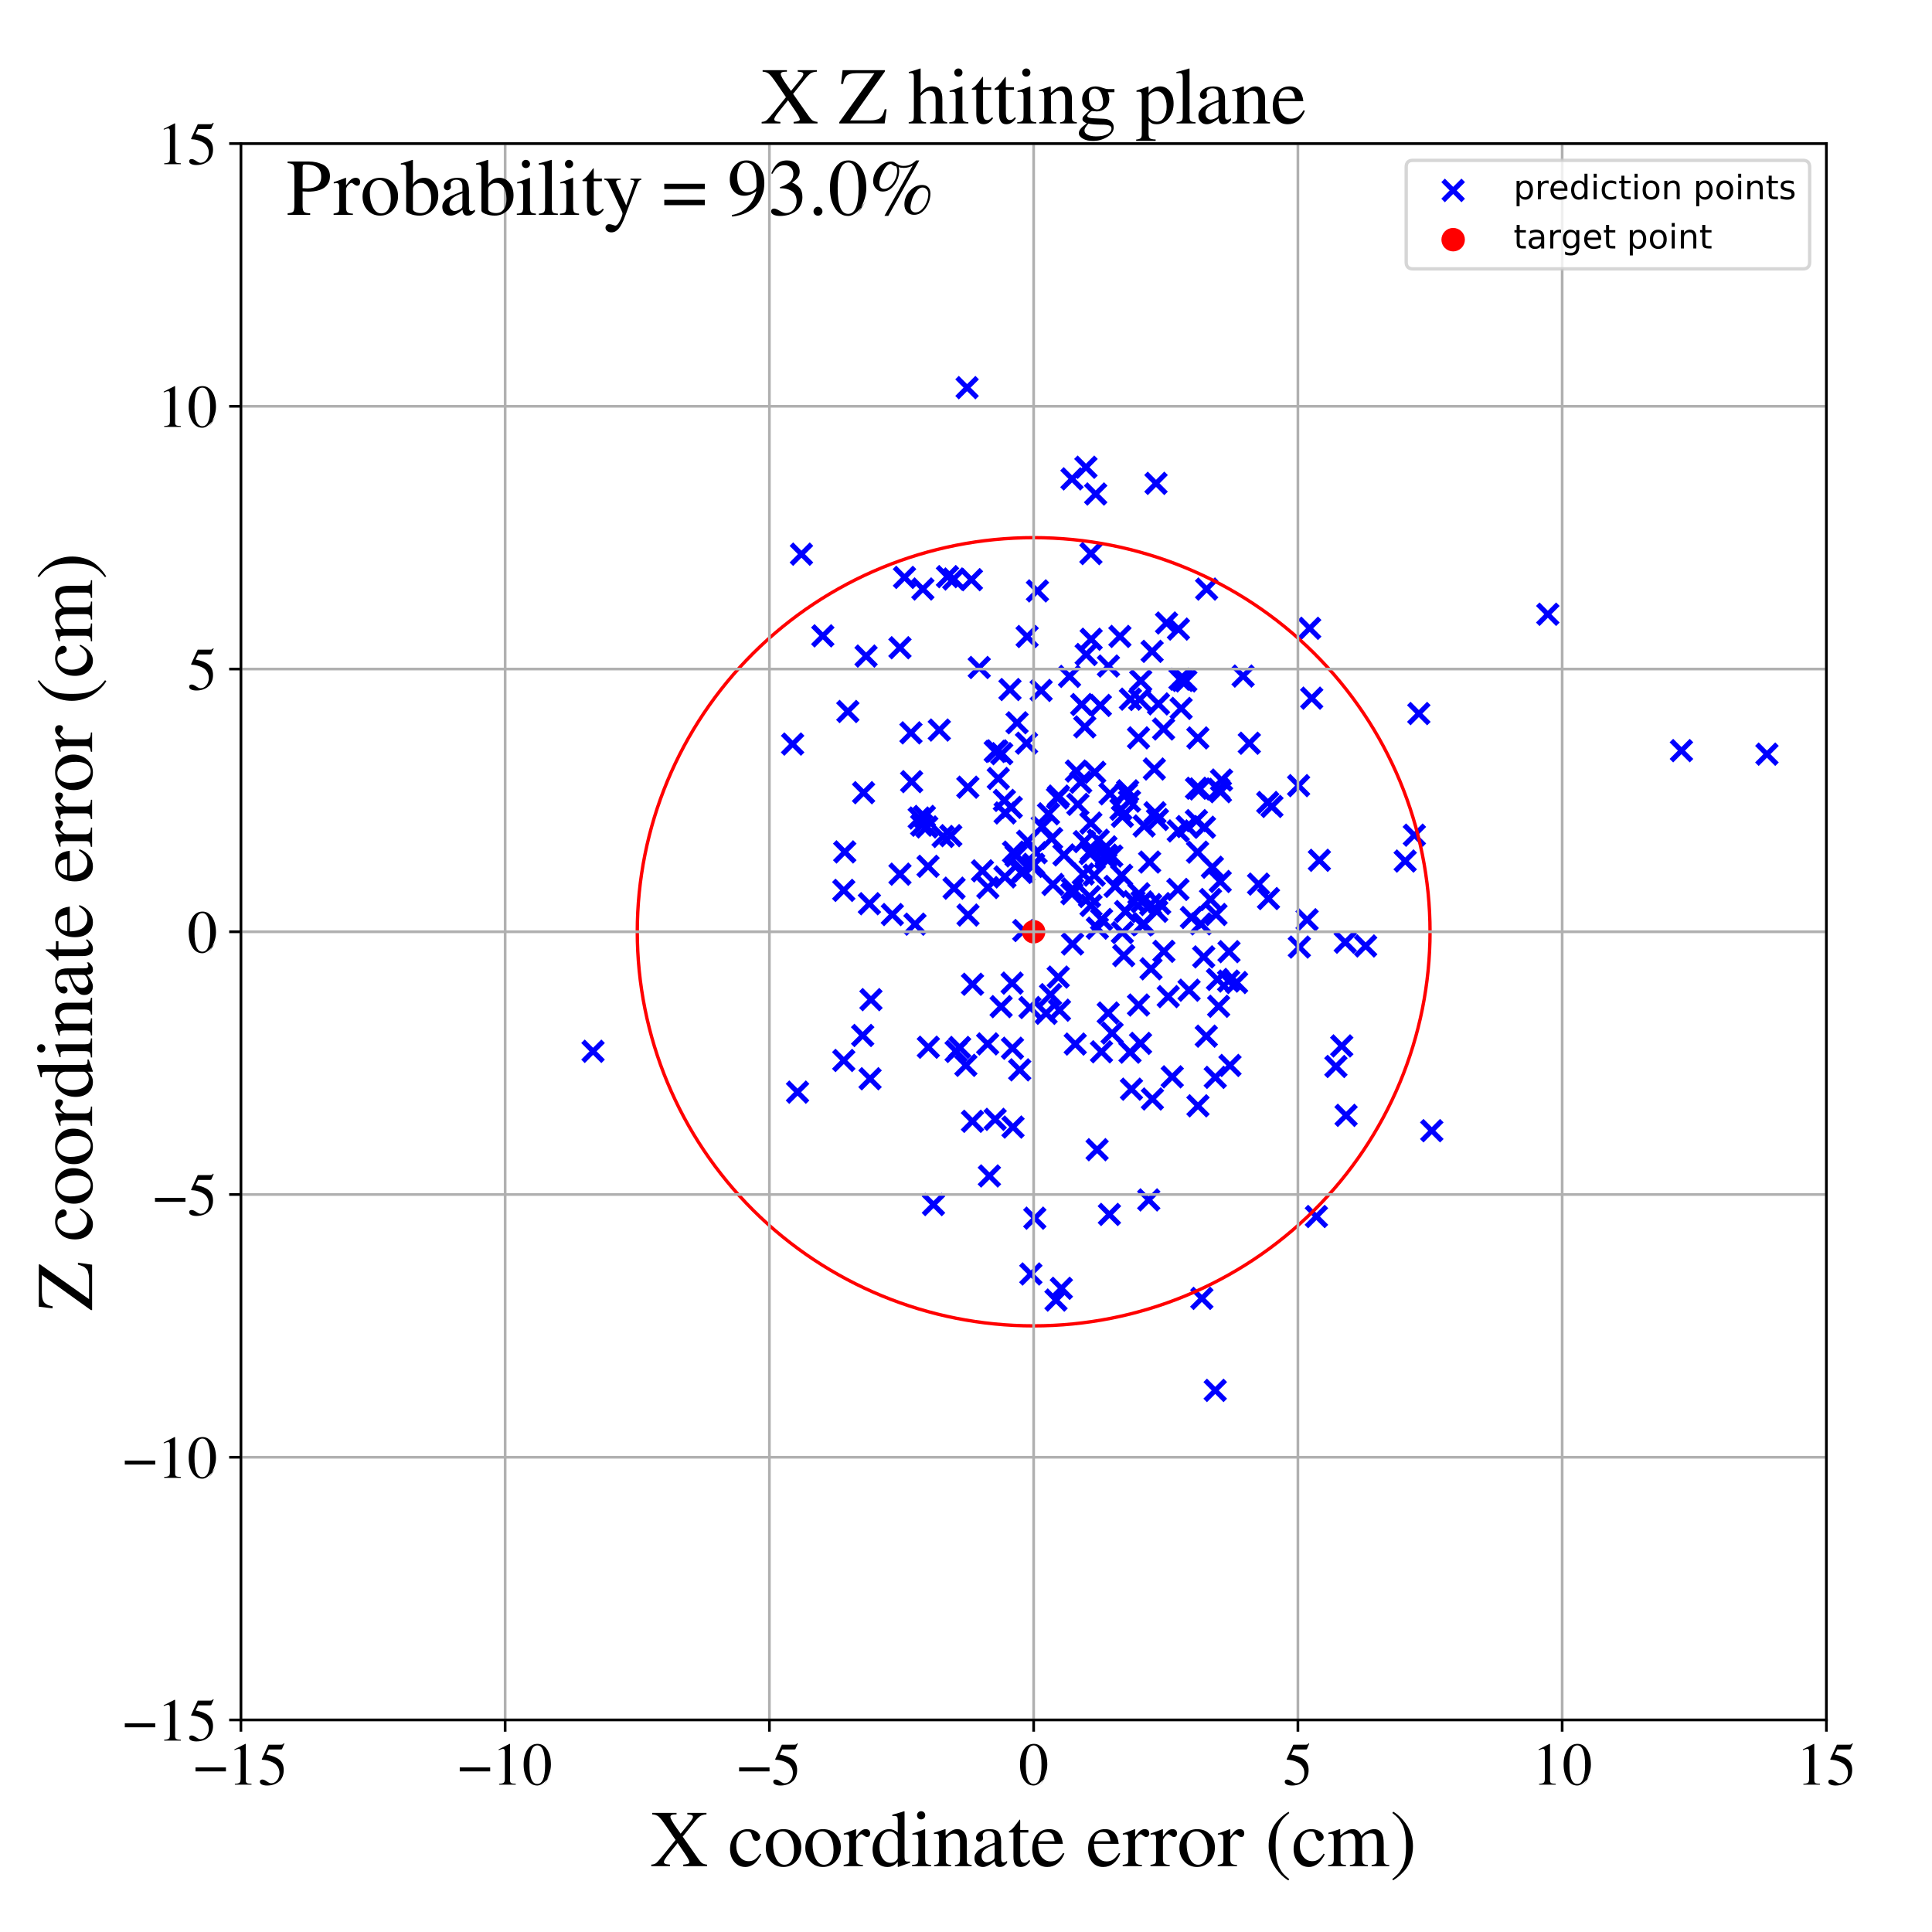 <?xml version="1.0" encoding="utf-8" standalone="no"?>
<!DOCTYPE svg PUBLIC "-//W3C//DTD SVG 1.1//EN"
  "http://www.w3.org/Graphics/SVG/1.1/DTD/svg11.dtd">
<!-- Created with matplotlib (https://matplotlib.org/) -->
<svg height="576pt" version="1.1" viewBox="0 0 576 576" width="576pt" xmlns="http://www.w3.org/2000/svg" xmlns:xlink="http://www.w3.org/1999/xlink">
 <defs>
  <style type="text/css">
*{stroke-linecap:butt;stroke-linejoin:round;}
  </style>
 </defs>
 <g id="figure_1">
  <g id="patch_1">
   <path d="M 0 576 
L 576 576 
L 576 0 
L 0 0 
z
" style="fill:#ffffff;"/>
  </g>
  <g id="axes_1">
   <g id="patch_2">
    <path d="M 71.822 512.784 
L 544.52 512.784 
L 544.52 42.802 
L 71.822 42.802 
z
" style="fill:#ffffff;"/>
   </g>
   <g id="PathCollection_1">
    <defs>
     <path d="M -3 3 
L 3 -3 
M -3 -3 
L 3 3 
" id="meeb6ee78bb" style="stroke:#0000ff;stroke-width:1.5;"/>
    </defs>
    <g clip-path="url(#p74d6576b9a)">
     <use style="fill:#0000ff;stroke:#0000ff;stroke-width:1.5;" x="296.71" xlink:href="#meeb6ee78bb" y="224.026"/>
     <use style="fill:#0000ff;stroke:#0000ff;stroke-width:1.5;" x="278.302" xlink:href="#meeb6ee78bb" y="359.119"/>
     <use style="fill:#0000ff;stroke:#0000ff;stroke-width:1.5;" x="271.592" xlink:href="#meeb6ee78bb" y="218.492"/>
     <use style="fill:#0000ff;stroke:#0000ff;stroke-width:1.5;" x="320.905" xlink:href="#meeb6ee78bb" y="229.881"/>
     <use style="fill:#0000ff;stroke:#0000ff;stroke-width:1.5;" x="387.162" xlink:href="#meeb6ee78bb" y="234.224"/>
     <use style="fill:#0000ff;stroke:#0000ff;stroke-width:1.5;" x="347.001" xlink:href="#meeb6ee78bb" y="283.629"/>
     <use style="fill:#0000ff;stroke:#0000ff;stroke-width:1.5;" x="325.228" xlink:href="#meeb6ee78bb" y="245.386"/>
     <use style="fill:#0000ff;stroke:#0000ff;stroke-width:1.5;" x="361.46" xlink:href="#meeb6ee78bb" y="258.557"/>
     <use style="fill:#0000ff;stroke:#0000ff;stroke-width:1.5;" x="322.486" xlink:href="#meeb6ee78bb" y="210.043"/>
     <use style="fill:#0000ff;stroke:#0000ff;stroke-width:1.5;" x="251.563" xlink:href="#meeb6ee78bb" y="265.455"/>
     <use style="fill:#0000ff;stroke:#0000ff;stroke-width:1.5;" x="344.149" xlink:href="#meeb6ee78bb" y="229.275"/>
     <use style="fill:#0000ff;stroke:#0000ff;stroke-width:1.5;" x="308.908" xlink:href="#meeb6ee78bb" y="254.214"/>
     <use style="fill:#0000ff;stroke:#0000ff;stroke-width:1.5;" x="359.741" xlink:href="#meeb6ee78bb" y="175.629"/>
     <use style="fill:#0000ff;stroke:#0000ff;stroke-width:1.5;" x="421.668" xlink:href="#meeb6ee78bb" y="248.999"/>
     <use style="fill:#0000ff;stroke:#0000ff;stroke-width:1.5;" x="354.507" xlink:href="#meeb6ee78bb" y="295.219"/>
     <use style="fill:#0000ff;stroke:#0000ff;stroke-width:1.5;" x="304.522" xlink:href="#meeb6ee78bb" y="260.112"/>
     <use style="fill:#0000ff;stroke:#0000ff;stroke-width:1.5;" x="335.023" xlink:href="#meeb6ee78bb" y="284.901"/>
     <use style="fill:#0000ff;stroke:#0000ff;stroke-width:1.5;" x="324.827" xlink:href="#meeb6ee78bb" y="267.29"/>
     <use style="fill:#0000ff;stroke:#0000ff;stroke-width:1.5;" x="280.046" xlink:href="#meeb6ee78bb" y="217.658"/>
     <use style="fill:#0000ff;stroke:#0000ff;stroke-width:1.5;" x="401.062" xlink:href="#meeb6ee78bb" y="280.918"/>
     <use style="fill:#0000ff;stroke:#0000ff;stroke-width:1.5;" x="351.182" xlink:href="#meeb6ee78bb" y="265.173"/>
     <use style="fill:#0000ff;stroke:#0000ff;stroke-width:1.5;" x="298.652" xlink:href="#meeb6ee78bb" y="224.698"/>
     <use style="fill:#0000ff;stroke:#0000ff;stroke-width:1.5;" x="294.519" xlink:href="#meeb6ee78bb" y="264.612"/>
     <use style="fill:#0000ff;stroke:#0000ff;stroke-width:1.5;" x="343.577" xlink:href="#meeb6ee78bb" y="327.651"/>
     <use style="fill:#0000ff;stroke:#0000ff;stroke-width:1.5;" x="327.444" xlink:href="#meeb6ee78bb" y="250.5"/>
     <use style="fill:#0000ff;stroke:#0000ff;stroke-width:1.5;" x="292.905" xlink:href="#meeb6ee78bb" y="259.633"/>
     <use style="fill:#0000ff;stroke:#0000ff;stroke-width:1.5;" x="345.744" xlink:href="#meeb6ee78bb" y="269.392"/>
     <use style="fill:#0000ff;stroke:#0000ff;stroke-width:1.5;" x="313.517" xlink:href="#meeb6ee78bb" y="249.989"/>
     <use style="fill:#0000ff;stroke:#0000ff;stroke-width:1.5;" x="302.172" xlink:href="#meeb6ee78bb" y="254.041"/>
     <use style="fill:#0000ff;stroke:#0000ff;stroke-width:1.5;" x="368.674" xlink:href="#meeb6ee78bb" y="292.93"/>
     <use style="fill:#0000ff;stroke:#0000ff;stroke-width:1.5;" x="315.869" xlink:href="#meeb6ee78bb" y="301.175"/>
     <use style="fill:#0000ff;stroke:#0000ff;stroke-width:1.5;" x="377.951" xlink:href="#meeb6ee78bb" y="239.248"/>
     <use style="fill:#0000ff;stroke:#0000ff;stroke-width:1.5;" x="303.226" xlink:href="#meeb6ee78bb" y="215.486"/>
     <use style="fill:#0000ff;stroke:#0000ff;stroke-width:1.5;" x="352.131" xlink:href="#meeb6ee78bb" y="211.203"/>
     <use style="fill:#0000ff;stroke:#0000ff;stroke-width:1.5;" x="362.315" xlink:href="#meeb6ee78bb" y="321.199"/>
     <use style="fill:#0000ff;stroke:#0000ff;stroke-width:1.5;" x="364.184" xlink:href="#meeb6ee78bb" y="232.561"/>
     <use style="fill:#0000ff;stroke:#0000ff;stroke-width:1.5;" x="344.651" xlink:href="#meeb6ee78bb" y="144.108"/>
     <use style="fill:#0000ff;stroke:#0000ff;stroke-width:1.5;" x="327.166" xlink:href="#meeb6ee78bb" y="276.714"/>
     <use style="fill:#0000ff;stroke:#0000ff;stroke-width:1.5;" x="375.223" xlink:href="#meeb6ee78bb" y="263.58"/>
     <use style="fill:#0000ff;stroke:#0000ff;stroke-width:1.5;" x="283.469" xlink:href="#meeb6ee78bb" y="249.138"/>
     <use style="fill:#0000ff;stroke:#0000ff;stroke-width:1.5;" x="333.888" xlink:href="#meeb6ee78bb" y="189.741"/>
     <use style="fill:#0000ff;stroke:#0000ff;stroke-width:1.5;" x="251.562" xlink:href="#meeb6ee78bb" y="316.162"/>
     <use style="fill:#0000ff;stroke:#0000ff;stroke-width:1.5;" x="315.495" xlink:href="#meeb6ee78bb" y="291.301"/>
     <use style="fill:#0000ff;stroke:#0000ff;stroke-width:1.5;" x="318.861" xlink:href="#meeb6ee78bb" y="201.653"/>
     <use style="fill:#0000ff;stroke:#0000ff;stroke-width:1.5;" x="276.774" xlink:href="#meeb6ee78bb" y="312.216"/>
     <use style="fill:#0000ff;stroke:#0000ff;stroke-width:1.5;" x="349.49" xlink:href="#meeb6ee78bb" y="321.039"/>
     <use style="fill:#0000ff;stroke:#0000ff;stroke-width:1.5;" x="352.627" xlink:href="#meeb6ee78bb" y="202.868"/>
     <use style="fill:#0000ff;stroke:#0000ff;stroke-width:1.5;" x="336.196" xlink:href="#meeb6ee78bb" y="235.77"/>
     <use style="fill:#0000ff;stroke:#0000ff;stroke-width:1.5;" x="274.792" xlink:href="#meeb6ee78bb" y="246.029"/>
     <use style="fill:#0000ff;stroke:#0000ff;stroke-width:1.5;" x="372.466" xlink:href="#meeb6ee78bb" y="221.585"/>
     <use style="fill:#0000ff;stroke:#0000ff;stroke-width:1.5;" x="289.61" xlink:href="#meeb6ee78bb" y="172.817"/>
     <use style="fill:#0000ff;stroke:#0000ff;stroke-width:1.5;" x="288.324" xlink:href="#meeb6ee78bb" y="115.573"/>
     <use style="fill:#0000ff;stroke:#0000ff;stroke-width:1.5;" x="301.11" xlink:href="#meeb6ee78bb" y="205.572"/>
     <use style="fill:#0000ff;stroke:#0000ff;stroke-width:1.5;" x="311.875" xlink:href="#meeb6ee78bb" y="302.103"/>
     <use style="fill:#0000ff;stroke:#0000ff;stroke-width:1.5;" x="319.766" xlink:href="#meeb6ee78bb" y="281.437"/>
     <use style="fill:#0000ff;stroke:#0000ff;stroke-width:1.5;" x="336.899" xlink:href="#meeb6ee78bb" y="313.691"/>
     <use style="fill:#0000ff;stroke:#0000ff;stroke-width:1.5;" x="329.874" xlink:href="#meeb6ee78bb" y="254.938"/>
     <use style="fill:#0000ff;stroke:#0000ff;stroke-width:1.5;" x="275.14" xlink:href="#meeb6ee78bb" y="175.602"/>
     <use style="fill:#0000ff;stroke:#0000ff;stroke-width:1.5;" x="281.171" xlink:href="#meeb6ee78bb" y="249.377"/>
     <use style="fill:#0000ff;stroke:#0000ff;stroke-width:1.5;" x="358.01" xlink:href="#meeb6ee78bb" y="275.442"/>
     <use style="fill:#0000ff;stroke:#0000ff;stroke-width:1.5;" x="257.466" xlink:href="#meeb6ee78bb" y="236.329"/>
     <use style="fill:#0000ff;stroke:#0000ff;stroke-width:1.5;" x="259.394" xlink:href="#meeb6ee78bb" y="321.615"/>
     <use style="fill:#0000ff;stroke:#0000ff;stroke-width:1.5;" x="335.808" xlink:href="#meeb6ee78bb" y="236.59"/>
     <use style="fill:#0000ff;stroke:#0000ff;stroke-width:1.5;" x="268.313" xlink:href="#meeb6ee78bb" y="260.623"/>
     <use style="fill:#0000ff;stroke:#0000ff;stroke-width:1.5;" x="325.02" xlink:href="#meeb6ee78bb" y="254.469"/>
     <use style="fill:#0000ff;stroke:#0000ff;stroke-width:1.5;" x="315.278" xlink:href="#meeb6ee78bb" y="237.924"/>
     <use style="fill:#0000ff;stroke:#0000ff;stroke-width:1.5;" x="389.695" xlink:href="#meeb6ee78bb" y="274.211"/>
     <use style="fill:#0000ff;stroke:#0000ff;stroke-width:1.5;" x="339.782" xlink:href="#meeb6ee78bb" y="208.546"/>
     <use style="fill:#0000ff;stroke:#0000ff;stroke-width:1.5;" x="301.855" xlink:href="#meeb6ee78bb" y="312.517"/>
     <use style="fill:#0000ff;stroke:#0000ff;stroke-width:1.5;" x="272.788" xlink:href="#meeb6ee78bb" y="275.525"/>
     <use style="fill:#0000ff;stroke:#0000ff;stroke-width:1.5;" x="363.321" xlink:href="#meeb6ee78bb" y="300.01"/>
     <use style="fill:#0000ff;stroke:#0000ff;stroke-width:1.5;" x="304.016" xlink:href="#meeb6ee78bb" y="318.964"/>
     <use style="fill:#0000ff;stroke:#0000ff;stroke-width:1.5;" x="322.204" xlink:href="#meeb6ee78bb" y="233.223"/>
     <use style="fill:#0000ff;stroke:#0000ff;stroke-width:1.5;" x="393.36" xlink:href="#meeb6ee78bb" y="256.49"/>
     <use style="fill:#0000ff;stroke:#0000ff;stroke-width:1.5;" x="334.616" xlink:href="#meeb6ee78bb" y="278.033"/>
     <use style="fill:#0000ff;stroke:#0000ff;stroke-width:1.5;" x="400.027" xlink:href="#meeb6ee78bb" y="311.831"/>
     <use style="fill:#0000ff;stroke:#0000ff;stroke-width:1.5;" x="341.11" xlink:href="#meeb6ee78bb" y="246.245"/>
     <use style="fill:#0000ff;stroke:#0000ff;stroke-width:1.5;" x="391.07" xlink:href="#meeb6ee78bb" y="208.149"/>
     <use style="fill:#0000ff;stroke:#0000ff;stroke-width:1.5;" x="325.319" xlink:href="#meeb6ee78bb" y="190.581"/>
     <use style="fill:#0000ff;stroke:#0000ff;stroke-width:1.5;" x="252.776" xlink:href="#meeb6ee78bb" y="212.124"/>
     <use style="fill:#0000ff;stroke:#0000ff;stroke-width:1.5;" x="328.392" xlink:href="#meeb6ee78bb" y="313.577"/>
     <use style="fill:#0000ff;stroke:#0000ff;stroke-width:1.5;" x="259.201" xlink:href="#meeb6ee78bb" y="269.428"/>
     <use style="fill:#0000ff;stroke:#0000ff;stroke-width:1.5;" x="378.179" xlink:href="#meeb6ee78bb" y="267.894"/>
     <use style="fill:#0000ff;stroke:#0000ff;stroke-width:1.5;" x="325.278" xlink:href="#meeb6ee78bb" y="269.953"/>
     <use style="fill:#0000ff;stroke:#0000ff;stroke-width:1.5;" x="323.759" xlink:href="#meeb6ee78bb" y="139.302"/>
     <use style="fill:#0000ff;stroke:#0000ff;stroke-width:1.5;" x="355.194" xlink:href="#meeb6ee78bb" y="273.547"/>
     <use style="fill:#0000ff;stroke:#0000ff;stroke-width:1.5;" x="328.056" xlink:href="#meeb6ee78bb" y="210.31"/>
     <use style="fill:#0000ff;stroke:#0000ff;stroke-width:1.5;" x="363.849" xlink:href="#meeb6ee78bb" y="236.037"/>
     <use style="fill:#0000ff;stroke:#0000ff;stroke-width:1.5;" x="339.433" xlink:href="#meeb6ee78bb" y="299.634"/>
     <use style="fill:#0000ff;stroke:#0000ff;stroke-width:1.5;" x="317.203" xlink:href="#meeb6ee78bb" y="254.887"/>
     <use style="fill:#0000ff;stroke:#0000ff;stroke-width:1.5;" x="323.831" xlink:href="#meeb6ee78bb" y="195.13"/>
     <use style="fill:#0000ff;stroke:#0000ff;stroke-width:1.5;" x="351.785" xlink:href="#meeb6ee78bb" y="202.498"/>
     <use style="fill:#0000ff;stroke:#0000ff;stroke-width:1.5;" x="358.319" xlink:href="#meeb6ee78bb" y="387.093"/>
     <use style="fill:#0000ff;stroke:#0000ff;stroke-width:1.5;" x="359.636" xlink:href="#meeb6ee78bb" y="308.92"/>
     <use style="fill:#0000ff;stroke:#0000ff;stroke-width:1.5;" x="276.305" xlink:href="#meeb6ee78bb" y="246.541"/>
     <use style="fill:#0000ff;stroke:#0000ff;stroke-width:1.5;" x="329.553" xlink:href="#meeb6ee78bb" y="255.682"/>
     <use style="fill:#0000ff;stroke:#0000ff;stroke-width:1.5;" x="362.536" xlink:href="#meeb6ee78bb" y="272.638"/>
     <use style="fill:#0000ff;stroke:#0000ff;stroke-width:1.5;" x="401.318" xlink:href="#meeb6ee78bb" y="332.529"/>
     <use style="fill:#0000ff;stroke:#0000ff;stroke-width:1.5;" x="343.058" xlink:href="#meeb6ee78bb" y="269.673"/>
     <use style="fill:#0000ff;stroke:#0000ff;stroke-width:1.5;" x="334.196" xlink:href="#meeb6ee78bb" y="241.276"/>
     <use style="fill:#0000ff;stroke:#0000ff;stroke-width:1.5;" x="289.934" xlink:href="#meeb6ee78bb" y="334.301"/>
     <use style="fill:#0000ff;stroke:#0000ff;stroke-width:1.5;" x="321.357" xlink:href="#meeb6ee78bb" y="239.805"/>
     <use style="fill:#0000ff;stroke:#0000ff;stroke-width:1.5;" x="344.876" xlink:href="#meeb6ee78bb" y="271.691"/>
     <use style="fill:#0000ff;stroke:#0000ff;stroke-width:1.5;" x="340.037" xlink:href="#meeb6ee78bb" y="311.069"/>
     <use style="fill:#0000ff;stroke:#0000ff;stroke-width:1.5;" x="360.902" xlink:href="#meeb6ee78bb" y="268.172"/>
     <use style="fill:#0000ff;stroke:#0000ff;stroke-width:1.5;" x="334.399" xlink:href="#meeb6ee78bb" y="260.958"/>
     <use style="fill:#0000ff;stroke:#0000ff;stroke-width:1.5;" x="340.55" xlink:href="#meeb6ee78bb" y="275.736"/>
     <use style="fill:#0000ff;stroke:#0000ff;stroke-width:1.5;" x="326.386" xlink:href="#meeb6ee78bb" y="230.251"/>
     <use style="fill:#0000ff;stroke:#0000ff;stroke-width:1.5;" x="288.548" xlink:href="#meeb6ee78bb" y="234.693"/>
     <use style="fill:#0000ff;stroke:#0000ff;stroke-width:1.5;" x="356.717" xlink:href="#meeb6ee78bb" y="235.009"/>
     <use style="fill:#0000ff;stroke:#0000ff;stroke-width:1.5;" x="338.096" xlink:href="#meeb6ee78bb" y="268.792"/>
     <use style="fill:#0000ff;stroke:#0000ff;stroke-width:1.5;" x="330.404" xlink:href="#meeb6ee78bb" y="302.014"/>
     <use style="fill:#0000ff;stroke:#0000ff;stroke-width:1.5;" x="363.39" xlink:href="#meeb6ee78bb" y="235.345"/>
     <use style="fill:#0000ff;stroke:#0000ff;stroke-width:1.5;" x="313.21" xlink:href="#meeb6ee78bb" y="296.539"/>
     <use style="fill:#0000ff;stroke:#0000ff;stroke-width:1.5;" x="370.62" xlink:href="#meeb6ee78bb" y="201.559"/>
     <use style="fill:#0000ff;stroke:#0000ff;stroke-width:1.5;" x="271.795" xlink:href="#meeb6ee78bb" y="233.041"/>
     <use style="fill:#0000ff;stroke:#0000ff;stroke-width:1.5;" x="284.349" xlink:href="#meeb6ee78bb" y="172.626"/>
     <use style="fill:#0000ff;stroke:#0000ff;stroke-width:1.5;" x="307.062" xlink:href="#meeb6ee78bb" y="300.382"/>
     <use style="fill:#0000ff;stroke:#0000ff;stroke-width:1.5;" x="284.441" xlink:href="#meeb6ee78bb" y="264.803"/>
     <use style="fill:#0000ff;stroke:#0000ff;stroke-width:1.5;" x="335.566" xlink:href="#meeb6ee78bb" y="271.75"/>
     <use style="fill:#0000ff;stroke:#0000ff;stroke-width:1.5;" x="363.792" xlink:href="#meeb6ee78bb" y="262.799"/>
     <use style="fill:#0000ff;stroke:#0000ff;stroke-width:1.5;" x="306.388" xlink:href="#meeb6ee78bb" y="250.797"/>
     <use style="fill:#0000ff;stroke:#0000ff;stroke-width:1.5;" x="302.012" xlink:href="#meeb6ee78bb" y="336.02"/>
     <use style="fill:#0000ff;stroke:#0000ff;stroke-width:1.5;" x="294.456" xlink:href="#meeb6ee78bb" y="311.221"/>
     <use style="fill:#0000ff;stroke:#0000ff;stroke-width:1.5;" x="289.943" xlink:href="#meeb6ee78bb" y="293.444"/>
     <use style="fill:#0000ff;stroke:#0000ff;stroke-width:1.5;" x="339.545" xlink:href="#meeb6ee78bb" y="266.463"/>
     <use style="fill:#0000ff;stroke:#0000ff;stroke-width:1.5;" x="359.099" xlink:href="#meeb6ee78bb" y="246.628"/>
     <use style="fill:#0000ff;stroke:#0000ff;stroke-width:1.5;" x="342.748" xlink:href="#meeb6ee78bb" y="257.007"/>
     <use style="fill:#0000ff;stroke:#0000ff;stroke-width:1.5;" x="345.084" xlink:href="#meeb6ee78bb" y="244.321"/>
     <use style="fill:#0000ff;stroke:#0000ff;stroke-width:1.5;" x="334.629" xlink:href="#meeb6ee78bb" y="243.394"/>
     <use style="fill:#0000ff;stroke:#0000ff;stroke-width:1.5;" x="344.336" xlink:href="#meeb6ee78bb" y="242.314"/>
     <use style="fill:#0000ff;stroke:#0000ff;stroke-width:1.5;" x="301.747" xlink:href="#meeb6ee78bb" y="293.108"/>
     <use style="fill:#0000ff;stroke:#0000ff;stroke-width:1.5;" x="336.745" xlink:href="#meeb6ee78bb" y="238.85"/>
     <use style="fill:#0000ff;stroke:#0000ff;stroke-width:1.5;" x="357.041" xlink:href="#meeb6ee78bb" y="254.059"/>
     <use style="fill:#0000ff;stroke:#0000ff;stroke-width:1.5;" x="307.781" xlink:href="#meeb6ee78bb" y="258.305"/>
     <use style="fill:#0000ff;stroke:#0000ff;stroke-width:1.5;" x="245.313" xlink:href="#meeb6ee78bb" y="189.567"/>
     <use style="fill:#0000ff;stroke:#0000ff;stroke-width:1.5;" x="407.148" xlink:href="#meeb6ee78bb" y="282.033"/>
     <use style="fill:#0000ff;stroke:#0000ff;stroke-width:1.5;" x="362.973" xlink:href="#meeb6ee78bb" y="292.006"/>
     <use style="fill:#0000ff;stroke:#0000ff;stroke-width:1.5;" x="343.163" xlink:href="#meeb6ee78bb" y="288.835"/>
     <use style="fill:#0000ff;stroke:#0000ff;stroke-width:1.5;" x="461.46" xlink:href="#meeb6ee78bb" y="183.129"/>
     <use style="fill:#0000ff;stroke:#0000ff;stroke-width:1.5;" x="325.686" xlink:href="#meeb6ee78bb" y="253.818"/>
     <use style="fill:#0000ff;stroke:#0000ff;stroke-width:1.5;" x="351.344" xlink:href="#meeb6ee78bb" y="187.558"/>
     <use style="fill:#0000ff;stroke:#0000ff;stroke-width:1.5;" x="426.866" xlink:href="#meeb6ee78bb" y="337.103"/>
     <use style="fill:#0000ff;stroke:#0000ff;stroke-width:1.5;" x="305.209" xlink:href="#meeb6ee78bb" y="259.745"/>
     <use style="fill:#0000ff;stroke:#0000ff;stroke-width:1.5;" x="310.403" xlink:href="#meeb6ee78bb" y="205.852"/>
     <use style="fill:#0000ff;stroke:#0000ff;stroke-width:1.5;" x="287.955" xlink:href="#meeb6ee78bb" y="317.617"/>
     <use style="fill:#0000ff;stroke:#0000ff;stroke-width:1.5;" x="319.758" xlink:href="#meeb6ee78bb" y="265.04"/>
     <use style="fill:#0000ff;stroke:#0000ff;stroke-width:1.5;" x="327.088" xlink:href="#meeb6ee78bb" y="342.765"/>
     <use style="fill:#0000ff;stroke:#0000ff;stroke-width:1.5;" x="325.238" xlink:href="#meeb6ee78bb" y="165.044"/>
     <use style="fill:#0000ff;stroke:#0000ff;stroke-width:1.5;" x="356.692" xlink:href="#meeb6ee78bb" y="244.658"/>
     <use style="fill:#0000ff;stroke:#0000ff;stroke-width:1.5;" x="268.31" xlink:href="#meeb6ee78bb" y="193.115"/>
     <use style="fill:#0000ff;stroke:#0000ff;stroke-width:1.5;" x="313.923" xlink:href="#meeb6ee78bb" y="263.682"/>
     <use style="fill:#0000ff;stroke:#0000ff;stroke-width:1.5;" x="366.296" xlink:href="#meeb6ee78bb" y="292.491"/>
     <use style="fill:#0000ff;stroke:#0000ff;stroke-width:1.5;" x="328.419" xlink:href="#meeb6ee78bb" y="274.12"/>
     <use style="fill:#0000ff;stroke:#0000ff;stroke-width:1.5;" x="337.022" xlink:href="#meeb6ee78bb" y="208.448"/>
     <use style="fill:#0000ff;stroke:#0000ff;stroke-width:1.5;" x="390.455" xlink:href="#meeb6ee78bb" y="187.321"/>
     <use style="fill:#0000ff;stroke:#0000ff;stroke-width:1.5;" x="330.753" xlink:href="#meeb6ee78bb" y="362.067"/>
     <use style="fill:#0000ff;stroke:#0000ff;stroke-width:1.5;" x="319.599" xlink:href="#meeb6ee78bb" y="142.773"/>
     <use style="fill:#0000ff;stroke:#0000ff;stroke-width:1.5;" x="323.282" xlink:href="#meeb6ee78bb" y="250.909"/>
     <use style="fill:#0000ff;stroke:#0000ff;stroke-width:1.5;" x="346.907" xlink:href="#meeb6ee78bb" y="217.338"/>
     <use style="fill:#0000ff;stroke:#0000ff;stroke-width:1.5;" x="301.491" xlink:href="#meeb6ee78bb" y="240.701"/>
     <use style="fill:#0000ff;stroke:#0000ff;stroke-width:1.5;" x="387.382" xlink:href="#meeb6ee78bb" y="282.35"/>
     <use style="fill:#0000ff;stroke:#0000ff;stroke-width:1.5;" x="257.201" xlink:href="#meeb6ee78bb" y="308.71"/>
     <use style="fill:#0000ff;stroke:#0000ff;stroke-width:1.5;" x="312.61" xlink:href="#meeb6ee78bb" y="242.628"/>
     <use style="fill:#0000ff;stroke:#0000ff;stroke-width:1.5;" x="302.935" xlink:href="#meeb6ee78bb" y="255.182"/>
     <use style="fill:#0000ff;stroke:#0000ff;stroke-width:1.5;" x="358.869" xlink:href="#meeb6ee78bb" y="285.283"/>
     <use style="fill:#0000ff;stroke:#0000ff;stroke-width:1.5;" x="236.31" xlink:href="#meeb6ee78bb" y="221.833"/>
     <use style="fill:#0000ff;stroke:#0000ff;stroke-width:1.5;" x="274.049" xlink:href="#meeb6ee78bb" y="243.886"/>
     <use style="fill:#0000ff;stroke:#0000ff;stroke-width:1.5;" x="325.365" xlink:href="#meeb6ee78bb" y="253.624"/>
     <use style="fill:#0000ff;stroke:#0000ff;stroke-width:1.5;" x="331.462" xlink:href="#meeb6ee78bb" y="255.223"/>
     <use style="fill:#0000ff;stroke:#0000ff;stroke-width:1.5;" x="315.59" xlink:href="#meeb6ee78bb" y="237.342"/>
     <use style="fill:#0000ff;stroke:#0000ff;stroke-width:1.5;" x="357.155" xlink:href="#meeb6ee78bb" y="329.686"/>
     <use style="fill:#0000ff;stroke:#0000ff;stroke-width:1.5;" x="282.476" xlink:href="#meeb6ee78bb" y="171.917"/>
     <use style="fill:#0000ff;stroke:#0000ff;stroke-width:1.5;" x="291.95" xlink:href="#meeb6ee78bb" y="199.004"/>
     <use style="fill:#0000ff;stroke:#0000ff;stroke-width:1.5;" x="319.583" xlink:href="#meeb6ee78bb" y="266.444"/>
     <use style="fill:#0000ff;stroke:#0000ff;stroke-width:1.5;" x="341.031" xlink:href="#meeb6ee78bb" y="275.453"/>
     <use style="fill:#0000ff;stroke:#0000ff;stroke-width:1.5;" x="340.096" xlink:href="#meeb6ee78bb" y="202.974"/>
     <use style="fill:#0000ff;stroke:#0000ff;stroke-width:1.5;" x="330.463" xlink:href="#meeb6ee78bb" y="198.569"/>
     <use style="fill:#0000ff;stroke:#0000ff;stroke-width:1.5;" x="288.602" xlink:href="#meeb6ee78bb" y="272.812"/>
     <use style="fill:#0000ff;stroke:#0000ff;stroke-width:1.5;" x="326.66" xlink:href="#meeb6ee78bb" y="147.279"/>
     <use style="fill:#0000ff;stroke:#0000ff;stroke-width:1.5;" x="322.948" xlink:href="#meeb6ee78bb" y="260.582"/>
     <use style="fill:#0000ff;stroke:#0000ff;stroke-width:1.5;" x="316.428" xlink:href="#meeb6ee78bb" y="384.1"/>
     <use style="fill:#0000ff;stroke:#0000ff;stroke-width:1.5;" x="259.661" xlink:href="#meeb6ee78bb" y="298.026"/>
     <use style="fill:#0000ff;stroke:#0000ff;stroke-width:1.5;" x="329.728" xlink:href="#meeb6ee78bb" y="252.477"/>
     <use style="fill:#0000ff;stroke:#0000ff;stroke-width:1.5;" x="310.721" xlink:href="#meeb6ee78bb" y="246.463"/>
     <use style="fill:#0000ff;stroke:#0000ff;stroke-width:1.5;" x="275.593" xlink:href="#meeb6ee78bb" y="243.405"/>
     <use style="fill:#0000ff;stroke:#0000ff;stroke-width:1.5;" x="330.93" xlink:href="#meeb6ee78bb" y="236.669"/>
     <use style="fill:#0000ff;stroke:#0000ff;stroke-width:1.5;" x="362.306" xlink:href="#meeb6ee78bb" y="414.523"/>
     <use style="fill:#0000ff;stroke:#0000ff;stroke-width:1.5;" x="314.834" xlink:href="#meeb6ee78bb" y="387.601"/>
     <use style="fill:#0000ff;stroke:#0000ff;stroke-width:1.5;" x="366.413" xlink:href="#meeb6ee78bb" y="283.722"/>
     <use style="fill:#0000ff;stroke:#0000ff;stroke-width:1.5;" x="423.006" xlink:href="#meeb6ee78bb" y="212.735"/>
     <use style="fill:#0000ff;stroke:#0000ff;stroke-width:1.5;" x="269.667" xlink:href="#meeb6ee78bb" y="172.151"/>
     <use style="fill:#0000ff;stroke:#0000ff;stroke-width:1.5;" x="337.327" xlink:href="#meeb6ee78bb" y="324.727"/>
     <use style="fill:#0000ff;stroke:#0000ff;stroke-width:1.5;" x="357.13" xlink:href="#meeb6ee78bb" y="220.001"/>
     <use style="fill:#0000ff;stroke:#0000ff;stroke-width:1.5;" x="392.47" xlink:href="#meeb6ee78bb" y="362.687"/>
     <use style="fill:#0000ff;stroke:#0000ff;stroke-width:1.5;" x="398.283" xlink:href="#meeb6ee78bb" y="317.954"/>
     <use style="fill:#0000ff;stroke:#0000ff;stroke-width:1.5;" x="351.272" xlink:href="#meeb6ee78bb" y="247.735"/>
     <use style="fill:#0000ff;stroke:#0000ff;stroke-width:1.5;" x="347.787" xlink:href="#meeb6ee78bb" y="185.736"/>
     <use style="fill:#0000ff;stroke:#0000ff;stroke-width:1.5;" x="297.225" xlink:href="#meeb6ee78bb" y="223.859"/>
     <use style="fill:#0000ff;stroke:#0000ff;stroke-width:1.5;" x="309.304" xlink:href="#meeb6ee78bb" y="176.167"/>
     <use style="fill:#0000ff;stroke:#0000ff;stroke-width:1.5;" x="418.937" xlink:href="#meeb6ee78bb" y="256.708"/>
     <use style="fill:#0000ff;stroke:#0000ff;stroke-width:1.5;" x="348.293" xlink:href="#meeb6ee78bb" y="297.121"/>
     <use style="fill:#0000ff;stroke:#0000ff;stroke-width:1.5;" x="357.696" xlink:href="#meeb6ee78bb" y="235.213"/>
     <use style="fill:#0000ff;stroke:#0000ff;stroke-width:1.5;" x="306.224" xlink:href="#meeb6ee78bb" y="189.767"/>
     <use style="fill:#0000ff;stroke:#0000ff;stroke-width:1.5;" x="296.691" xlink:href="#meeb6ee78bb" y="333.723"/>
     <use style="fill:#0000ff;stroke:#0000ff;stroke-width:1.5;" x="379.208" xlink:href="#meeb6ee78bb" y="240.429"/>
     <use style="fill:#0000ff;stroke:#0000ff;stroke-width:1.5;" x="238.94" xlink:href="#meeb6ee78bb" y="165.221"/>
     <use style="fill:#0000ff;stroke:#0000ff;stroke-width:1.5;" x="285.046" xlink:href="#meeb6ee78bb" y="313.46"/>
     <use style="fill:#0000ff;stroke:#0000ff;stroke-width:1.5;" x="298.471" xlink:href="#meeb6ee78bb" y="300.115"/>
     <use style="fill:#0000ff;stroke:#0000ff;stroke-width:1.5;" x="345.391" xlink:href="#meeb6ee78bb" y="209.853"/>
     <use style="fill:#0000ff;stroke:#0000ff;stroke-width:1.5;" x="501.301" xlink:href="#meeb6ee78bb" y="223.79"/>
     <use style="fill:#0000ff;stroke:#0000ff;stroke-width:1.5;" x="176.809" xlink:href="#meeb6ee78bb" y="313.432"/>
     <use style="fill:#0000ff;stroke:#0000ff;stroke-width:1.5;" x="340.479" xlink:href="#meeb6ee78bb" y="268.872"/>
     <use style="fill:#0000ff;stroke:#0000ff;stroke-width:1.5;" x="366.703" xlink:href="#meeb6ee78bb" y="317.648"/>
     <use style="fill:#0000ff;stroke:#0000ff;stroke-width:1.5;" x="299.602" xlink:href="#meeb6ee78bb" y="261.438"/>
     <use style="fill:#0000ff;stroke:#0000ff;stroke-width:1.5;" x="339.431" xlink:href="#meeb6ee78bb" y="219.978"/>
     <use style="fill:#0000ff;stroke:#0000ff;stroke-width:1.5;" x="331.555" xlink:href="#meeb6ee78bb" y="308.009"/>
     <use style="fill:#0000ff;stroke:#0000ff;stroke-width:1.5;" x="266.047" xlink:href="#meeb6ee78bb" y="272.659"/>
     <use style="fill:#0000ff;stroke:#0000ff;stroke-width:1.5;" x="306.045" xlink:href="#meeb6ee78bb" y="221.57"/>
     <use style="fill:#0000ff;stroke:#0000ff;stroke-width:1.5;" x="237.777" xlink:href="#meeb6ee78bb" y="325.612"/>
     <use style="fill:#0000ff;stroke:#0000ff;stroke-width:1.5;" x="526.79" xlink:href="#meeb6ee78bb" y="224.845"/>
     <use style="fill:#0000ff;stroke:#0000ff;stroke-width:1.5;" x="342.483" xlink:href="#meeb6ee78bb" y="357.738"/>
     <use style="fill:#0000ff;stroke:#0000ff;stroke-width:1.5;" x="308.166" xlink:href="#meeb6ee78bb" y="257.668"/>
     <use style="fill:#0000ff;stroke:#0000ff;stroke-width:1.5;" x="258.207" xlink:href="#meeb6ee78bb" y="195.598"/>
     <use style="fill:#0000ff;stroke:#0000ff;stroke-width:1.5;" x="299.44" xlink:href="#meeb6ee78bb" y="238.631"/>
     <use style="fill:#0000ff;stroke:#0000ff;stroke-width:1.5;" x="320.568" xlink:href="#meeb6ee78bb" y="311.274"/>
     <use style="fill:#0000ff;stroke:#0000ff;stroke-width:1.5;" x="305.226" xlink:href="#meeb6ee78bb" y="277.425"/>
     <use style="fill:#0000ff;stroke:#0000ff;stroke-width:1.5;" x="251.852" xlink:href="#meeb6ee78bb" y="253.987"/>
     <use style="fill:#0000ff;stroke:#0000ff;stroke-width:1.5;" x="286.108" xlink:href="#meeb6ee78bb" y="312.284"/>
     <use style="fill:#0000ff;stroke:#0000ff;stroke-width:1.5;" x="297.624" xlink:href="#meeb6ee78bb" y="232.084"/>
     <use style="fill:#0000ff;stroke:#0000ff;stroke-width:1.5;" x="307.335" xlink:href="#meeb6ee78bb" y="379.819"/>
     <use style="fill:#0000ff;stroke:#0000ff;stroke-width:1.5;" x="332.457" xlink:href="#meeb6ee78bb" y="264.265"/>
     <use style="fill:#0000ff;stroke:#0000ff;stroke-width:1.5;" x="294.975" xlink:href="#meeb6ee78bb" y="350.593"/>
     <use style="fill:#0000ff;stroke:#0000ff;stroke-width:1.5;" x="353.541" xlink:href="#meeb6ee78bb" y="203.007"/>
     <use style="fill:#0000ff;stroke:#0000ff;stroke-width:1.5;" x="353.941" xlink:href="#meeb6ee78bb" y="246.43"/>
     <use style="fill:#0000ff;stroke:#0000ff;stroke-width:1.5;" x="343.487" xlink:href="#meeb6ee78bb" y="194.194"/>
     <use style="fill:#0000ff;stroke:#0000ff;stroke-width:1.5;" x="323.417" xlink:href="#meeb6ee78bb" y="216.715"/>
     <use style="fill:#0000ff;stroke:#0000ff;stroke-width:1.5;" x="299.661" xlink:href="#meeb6ee78bb" y="242.366"/>
     <use style="fill:#0000ff;stroke:#0000ff;stroke-width:1.5;" x="326.227" xlink:href="#meeb6ee78bb" y="260.92"/>
     <use style="fill:#0000ff;stroke:#0000ff;stroke-width:1.5;" x="276.683" xlink:href="#meeb6ee78bb" y="258.278"/>
     <use style="fill:#0000ff;stroke:#0000ff;stroke-width:1.5;" x="308.516" xlink:href="#meeb6ee78bb" y="363.182"/>
    </g>
   </g>
   <g id="PathCollection_2">
    <defs>
     <path d="M 0 3 
C 0.796 3 1.559 2.684 2.121 2.121 
C 2.684 1.559 3 0.796 3 0 
C 3 -0.796 2.684 -1.559 2.121 -2.121 
C 1.559 -2.684 0.796 -3 0 -3 
C -0.796 -3 -1.559 -2.684 -2.121 -2.121 
C -2.684 -1.559 -3 -0.796 -3 0 
C -3 0.796 -2.684 1.559 -2.121 2.121 
C -1.559 2.684 -0.796 3 0 3 
z
" id="m4d5d6028f4" style="stroke:#ff0000;"/>
    </defs>
    <g clip-path="url(#p74d6576b9a)">
     <use style="fill:#ff0000;stroke:#ff0000;" x="308.171" xlink:href="#m4d5d6028f4" y="277.793"/>
    </g>
   </g>
   <g id="patch_3">
    <path clip-path="url(#p74d6576b9a)" d="M 308.171 395.288 
C 339.511 395.288 369.572 382.908 391.733 360.875 
C 413.894 338.841 426.346 308.953 426.346 277.793 
C 426.346 246.633 413.894 216.745 391.733 194.711 
C 369.572 172.677 339.511 160.297 308.171 160.297 
C 276.831 160.297 246.77 172.677 224.609 194.711 
C 202.448 216.745 189.997 246.633 189.997 277.793 
C 189.997 308.953 202.448 338.841 224.609 360.875 
C 246.77 382.908 276.831 395.288 308.171 395.288 
z
" style="fill:none;stroke:#ff0000;stroke-linejoin:miter;"/>
   </g>
   <g id="matplotlib.axis_1">
    <g id="xtick_1">
     <g id="line2d_1">
      <path clip-path="url(#p74d6576b9a)" d="M 71.822 512.784 
L 71.822 42.802 
" style="fill:none;stroke:#b0b0b0;stroke-linecap:square;stroke-width:0.8;"/>
     </g>
     <g id="line2d_2">
      <defs>
       <path d="M 0 0 
L 0 3.5 
" id="md8d519435b" style="stroke:#000000;stroke-width:0.8;"/>
      </defs>
      <g>
       <use style="stroke:#000000;stroke-width:0.8;" x="71.822" xlink:href="#md8d519435b" y="512.784"/>
      </g>
     </g>
     <g id="text_1">
      <!-- −15 -->
      <defs>
       <path d="M 3 22 
L 3 28.594 
L 53.406 28.594 
L 53.406 22 
z
" id="FreeSerif-8722"/>
       <path d="M 18.297 59.297 
Q 16.5 59.297 11.094 57.094 
L 11.094 58.5 
L 29.094 67.594 
L 29.906 67.406 
L 29.906 7.406 
Q 29.906 3.797 31.703 2.688 
Q 33.5 1.594 39.406 1.5 
L 39.406 0 
L 11.797 0 
L 11.797 1.5 
Q 17.406 1.703 19.344 3.141 
Q 21.297 4.594 21.297 9.297 
L 21.297 54.594 
Q 21.297 59.297 18.297 59.297 
z
" id="FreeSerif-49"/>
       <path d="M 35.703 19.406 
Q 35.703 24.703 33.344 28.797 
Q 31 32.906 27.641 35.156 
Q 24.297 37.406 20.141 38.844 
Q 16 40.297 12.953 40.75 
Q 9.906 41.203 7.594 41.203 
Q 6.406 41.203 6.406 42 
Q 6.406 42.297 6.5 42.5 
L 17.406 66.203 
L 38.297 66.203 
Q 39.906 66.203 40.844 66.703 
Q 41.797 67.203 42.906 68.797 
L 43.797 68.094 
L 40 59.203 
Q 39.594 58.297 37.703 58.297 
L 18.094 58.297 
L 13.906 49.797 
Q 28.5 47.203 35.594 41.344 
Q 42.703 35.5 42.703 24.203 
Q 42.703 18.297 40.844 13.688 
Q 39 9.094 36.141 6.297 
Q 33.297 3.5 29.547 1.703 
Q 25.797 -0.094 22.344 -0.75 
Q 18.906 -1.406 15.406 -1.406 
Q 9.797 -1.406 6.5 0.25 
Q 3.203 1.906 3.203 4.797 
Q 3.203 8.5 7.5 8.5 
Q 10.297 8.5 14.75 5.391 
Q 19.203 2.297 21.797 2.297 
Q 27.703 2.297 31.703 7.25 
Q 35.703 12.203 35.703 19.406 
z
" id="FreeSerif-53"/>
      </defs>
      <g transform="translate(57.746 532.077)scale(0.18 -0.18)">
       <use xlink:href="#FreeSerif-8722"/>
       <use x="56.4" xlink:href="#FreeSerif-49"/>
       <use x="106.4" xlink:href="#FreeSerif-53"/>
      </g>
     </g>
    </g>
    <g id="xtick_2">
     <g id="line2d_3">
      <path clip-path="url(#p74d6576b9a)" d="M 150.605 512.784 
L 150.605 42.802 
" style="fill:none;stroke:#b0b0b0;stroke-linecap:square;stroke-width:0.8;"/>
     </g>
     <g id="line2d_4">
      <g>
       <use style="stroke:#000000;stroke-width:0.8;" x="150.605" xlink:href="#md8d519435b" y="512.784"/>
      </g>
     </g>
     <g id="text_2">
      <!-- −10 -->
      <defs>
       <path d="M 47.594 17.797 
Q 35.203 -1.406 25 -1.406 
Q 14.797 -1.406 8.594 8.391 
Q 2.406 18.203 2.406 33.594 
Q 2.406 48.094 8.594 57.844 
Q 14.797 67.594 25.406 67.594 
Q 35.203 67.594 41.391 58 
Q 47.594 48.406 47.594 33 
Q 47.594 17.797 35.203 -1.406 
z
M 25.094 65 
Q 12 65 12 32.703 
Q 12 1.203 25 1.203 
Q 38 1.203 38 32.797 
Q 38 48.5 34.703 56.75 
Q 31.406 65 25.094 65 
z
" id="FreeSerif-48"/>
      </defs>
      <g transform="translate(136.529 532.077)scale(0.18 -0.18)">
       <use xlink:href="#FreeSerif-8722"/>
       <use x="56.4" xlink:href="#FreeSerif-49"/>
       <use x="106.4" xlink:href="#FreeSerif-48"/>
      </g>
     </g>
    </g>
    <g id="xtick_3">
     <g id="line2d_5">
      <path clip-path="url(#p74d6576b9a)" d="M 229.388 512.784 
L 229.388 42.802 
" style="fill:none;stroke:#b0b0b0;stroke-linecap:square;stroke-width:0.8;"/>
     </g>
     <g id="line2d_6">
      <g>
       <use style="stroke:#000000;stroke-width:0.8;" x="229.388" xlink:href="#md8d519435b" y="512.784"/>
      </g>
     </g>
     <g id="text_3">
      <!-- −5 -->
      <g transform="translate(219.812 532.077)scale(0.18 -0.18)">
       <use xlink:href="#FreeSerif-8722"/>
       <use x="56.4" xlink:href="#FreeSerif-53"/>
      </g>
     </g>
    </g>
    <g id="xtick_4">
     <g id="line2d_7">
      <path clip-path="url(#p74d6576b9a)" d="M 308.171 512.784 
L 308.171 42.802 
" style="fill:none;stroke:#b0b0b0;stroke-linecap:square;stroke-width:0.8;"/>
     </g>
     <g id="line2d_8">
      <g>
       <use style="stroke:#000000;stroke-width:0.8;" x="308.171" xlink:href="#md8d519435b" y="512.784"/>
      </g>
     </g>
     <g id="text_4">
      <!-- 0 -->
      <g transform="translate(303.671 532.077)scale(0.18 -0.18)">
       <use xlink:href="#FreeSerif-48"/>
      </g>
     </g>
    </g>
    <g id="xtick_5">
     <g id="line2d_9">
      <path clip-path="url(#p74d6576b9a)" d="M 386.954 512.784 
L 386.954 42.802 
" style="fill:none;stroke:#b0b0b0;stroke-linecap:square;stroke-width:0.8;"/>
     </g>
     <g id="line2d_10">
      <g>
       <use style="stroke:#000000;stroke-width:0.8;" x="386.954" xlink:href="#md8d519435b" y="512.784"/>
      </g>
     </g>
     <g id="text_5">
      <!-- 5 -->
      <g transform="translate(382.454 532.077)scale(0.18 -0.18)">
       <use xlink:href="#FreeSerif-53"/>
      </g>
     </g>
    </g>
    <g id="xtick_6">
     <g id="line2d_11">
      <path clip-path="url(#p74d6576b9a)" d="M 465.737 512.784 
L 465.737 42.802 
" style="fill:none;stroke:#b0b0b0;stroke-linecap:square;stroke-width:0.8;"/>
     </g>
     <g id="line2d_12">
      <g>
       <use style="stroke:#000000;stroke-width:0.8;" x="465.737" xlink:href="#md8d519435b" y="512.784"/>
      </g>
     </g>
     <g id="text_6">
      <!-- 10 -->
      <g transform="translate(456.737 532.077)scale(0.18 -0.18)">
       <use xlink:href="#FreeSerif-49"/>
       <use x="50" xlink:href="#FreeSerif-48"/>
      </g>
     </g>
    </g>
    <g id="xtick_7">
     <g id="line2d_13">
      <path clip-path="url(#p74d6576b9a)" d="M 544.52 512.784 
L 544.52 42.802 
" style="fill:none;stroke:#b0b0b0;stroke-linecap:square;stroke-width:0.8;"/>
     </g>
     <g id="line2d_14">
      <g>
       <use style="stroke:#000000;stroke-width:0.8;" x="544.52" xlink:href="#md8d519435b" y="512.784"/>
      </g>
     </g>
     <g id="text_7">
      <!-- 15 -->
      <g transform="translate(535.52 532.077)scale(0.18 -0.18)">
       <use xlink:href="#FreeSerif-49"/>
       <use x="50" xlink:href="#FreeSerif-53"/>
      </g>
     </g>
    </g>
    <g id="text_8">
     <!-- X coordinate error (cm) -->
     <defs>
      <path d="M 69.594 66.203 
L 69.594 64.297 
Q 64.703 64 62.047 62.344 
Q 59.406 60.703 54.703 54.906 
L 40.094 36.703 
L 59.297 9.297 
Q 62.297 5 64.297 3.703 
Q 66.297 2.406 70.406 1.906 
L 70.406 0 
L 40.703 0 
L 40.703 1.906 
Q 44.797 2.297 46.594 2.938 
Q 48.406 3.594 48.406 5 
Q 48.406 7.203 43.297 14.797 
L 33.797 28.797 
L 21.906 14 
Q 16.703 7.5 16.703 5.406 
Q 16.703 3.703 18.297 2.953 
Q 19.906 2.203 24.297 1.906 
L 24.297 0 
L 1 0 
L 1 1.906 
Q 4.906 2.203 7 3.797 
Q 9.094 5.406 15.5 13.297 
L 31.203 32.594 
L 20.297 48.594 
Q 13.297 58.906 10.25 61.5 
Q 7.203 64.094 2.203 64.297 
L 2.203 66.203 
L 32.406 66.203 
L 32.406 64.297 
L 29.594 64.203 
Q 24.797 64.094 24.797 61.297 
Q 24.797 58.094 33.297 46.297 
L 37.5 40.406 
L 48.797 54.203 
Q 52.797 59.203 52.797 61.094 
Q 52.797 62.797 51.344 63.438 
Q 49.906 64.094 45.797 64.297 
L 45.797 66.203 
z
" id="FreeSerif-88"/>
      <path id="FreeSerif-32"/>
      <path d="M 2.5 21.297 
Q 2.5 32.406 9.047 39.203 
Q 15.594 46 24.406 46 
Q 30.703 46 35.25 42.953 
Q 39.797 39.906 39.797 35.703 
Q 39.797 34 38.391 32.75 
Q 37 31.5 35 31.5 
Q 31.594 31.5 30.297 36.094 
L 29.703 38.297 
Q 28.906 41.094 27.703 42.094 
Q 26.5 43.094 23.797 43.094 
Q 17.703 43.094 13.953 38.25 
Q 10.203 33.406 10.203 25.703 
Q 10.203 17.094 14.547 11.641 
Q 18.906 6.203 25.703 6.203 
Q 30 6.203 33.094 8.25 
Q 36.203 10.297 39.797 15.594 
L 41.203 14.703 
Q 40.203 12.703 39.453 11.391 
Q 38.703 10.094 36.75 7.5 
Q 34.797 4.906 32.891 3.297 
Q 31 1.703 27.891 0.344 
Q 24.797 -1 21.5 -1 
Q 13.203 -1 7.844 5.25 
Q 2.5 11.5 2.5 21.297 
z
" id="FreeSerif-99"/>
      <path d="M 24.594 46 
Q 34.203 46 40.391 39.594 
Q 46.594 33.203 46.594 23.406 
Q 46.594 13 40.188 6 
Q 33.797 -1 24.391 -1 
Q 15 -1 8.75 5.75 
Q 2.5 12.5 2.5 22.594 
Q 2.5 32.906 8.641 39.453 
Q 14.797 46 24.594 46 
z
M 11.5 27.5 
Q 11.5 16.797 15.391 9.297 
Q 19.297 1.797 25.594 1.797 
Q 31.203 1.797 34.391 6.594 
Q 37.594 11.406 37.594 19.906 
Q 37.594 30.203 33.594 36.703 
Q 29.594 43.203 23.297 43.203 
Q 18 43.203 14.75 38.891 
Q 11.5 34.594 11.5 27.5 
z
" id="FreeSerif-111"/>
      <path d="M 30.094 36.203 
Q 28.594 36.203 26.391 37.953 
Q 24.203 39.703 23.5 39.703 
Q 21.5 39.703 19 36.797 
Q 16.5 33.906 16.5 31.5 
L 16.5 9 
Q 16.5 4.703 18.203 3.203 
Q 19.906 1.703 25 1.5 
L 25 0 
L 1 0 
L 1 1.5 
Q 5.797 2.406 6.938 3.5 
Q 8.094 4.594 8.094 8.406 
L 8.094 33.406 
Q 8.094 36.703 7.344 38.047 
Q 6.594 39.406 4.703 39.406 
Q 3.094 39.406 1.203 39 
L 1.203 40.594 
Q 9.203 43.203 16 46 
L 16.5 45.797 
L 16.5 36.594 
Q 20.203 41.906 22.797 43.953 
Q 25.406 46 28.5 46 
Q 31.094 46 32.547 44.594 
Q 34 43.203 34 40.703 
Q 34 38.594 32.953 37.391 
Q 31.906 36.203 30.094 36.203 
z
" id="FreeSerif-114"/>
      <path d="M 34.203 -1 
L 33.797 -0.703 
L 33.797 5.703 
Q 29 -1 21 -1 
Q 12.703 -1 7.594 4.953 
Q 2.5 10.906 2.5 20.5 
Q 2.5 31.094 8.594 38.547 
Q 14.703 46 23.297 46 
Q 28.703 46 33.797 41.703 
L 33.797 57.297 
Q 33.797 60.406 32.891 61.406 
Q 32 62.406 29.203 62.406 
Q 27.797 62.406 27 62.297 
L 27 63.906 
Q 36.094 66.297 41.703 68.297 
L 42.203 68.094 
L 42.203 11.406 
Q 42.203 7.906 43.047 6.797 
Q 43.906 5.703 46.594 5.703 
Q 47.094 5.703 48.906 5.797 
L 48.906 4.203 
z
M 24.906 4.203 
Q 28.703 4.203 31.25 6.344 
Q 33.797 8.5 33.797 10.203 
L 33.797 33.203 
Q 33.797 37.203 30.688 40.203 
Q 27.594 43.203 23.594 43.203 
Q 17.906 43.203 14.5 38.094 
Q 11.094 33 11.094 24.5 
Q 11.094 15.297 14.891 9.75 
Q 18.703 4.203 24.906 4.203 
z
" id="FreeSerif-100"/>
      <path d="M 6.203 39.297 
Q 4 39.297 2 39 
L 2 40.5 
Q 9 42.5 17.5 46 
L 17.906 45.703 
L 17.906 10.203 
Q 17.906 4.797 19.156 3.344 
Q 20.406 1.906 25.297 1.5 
L 25.297 0 
L 1.594 0 
L 1.594 1.5 
Q 6.797 1.797 8.141 3.297 
Q 9.5 4.797 9.5 10.203 
L 9.5 33.406 
Q 9.5 36.703 8.75 38 
Q 8 39.297 6.203 39.297 
z
M 12.797 68.297 
Q 15 68.297 16.5 66.797 
Q 18 65.297 18 63.203 
Q 18 61 16.5 59.547 
Q 15 58.094 12.797 58.094 
Q 10.703 58.094 9.25 59.594 
Q 7.797 61.094 7.797 63.188 
Q 7.797 65.297 9.297 66.797 
Q 10.797 68.297 12.797 68.297 
z
" id="FreeSerif-105"/>
      <path d="M 1 39.797 
L 1 41.5 
Q 8.406 43.703 14.797 46 
L 15.5 45.797 
L 15.5 37.906 
Q 20.594 42.703 23.547 44.344 
Q 26.5 46 30 46 
Q 35.5 46 38.641 42.047 
Q 41.797 38.094 41.797 31 
L 41.797 8.094 
Q 41.797 4.406 43 3.156 
Q 44.203 1.906 47.906 1.5 
L 47.906 0 
L 27.094 0 
L 27.094 1.5 
Q 30.906 1.797 32.156 3.5 
Q 33.406 5.203 33.406 9.906 
L 33.406 30.797 
Q 33.406 40.5 26.094 40.5 
Q 23.594 40.5 21.5 39.344 
Q 19.406 38.203 15.797 34.797 
L 15.797 6.703 
Q 15.797 4 17.188 2.891 
Q 18.594 1.797 22.406 1.5 
L 22.406 0 
L 1.203 0 
L 1.203 1.5 
Q 5 1.797 6.203 3.25 
Q 7.406 4.703 7.406 9 
L 7.406 33.797 
Q 7.406 37.5 6.594 38.844 
Q 5.797 40.203 3.703 40.203 
Q 1.797 40.203 1 39.797 
z
" id="FreeSerif-110"/>
      <path d="M 2.5 9.703 
Q 2.5 11.5 2.891 13.047 
Q 3.297 14.594 4.297 15.938 
Q 5.297 17.297 6.188 18.391 
Q 7.094 19.5 8.891 20.641 
Q 10.703 21.797 11.891 22.547 
Q 13.094 23.297 15.547 24.344 
Q 18 25.406 19.297 25.953 
Q 20.594 26.5 23.391 27.594 
Q 26.203 28.703 27.5 29.203 
L 27.5 35.297 
Q 27.5 43.594 19.906 43.594 
Q 16.906 43.594 14.797 42.141 
Q 12.703 40.703 12.703 38.703 
Q 12.703 37.906 12.953 36.5 
Q 13.203 35.094 13.203 34.703 
Q 13.203 33 11.844 31.75 
Q 10.5 30.5 8.703 30.5 
Q 7 30.5 5.703 31.797 
Q 4.406 33.094 4.406 34.797 
Q 4.406 39.5 9.25 42.75 
Q 14.094 46 21.203 46 
Q 29.406 46 32.5 42.047 
Q 35.594 38.094 35.594 30 
L 35.594 10.5 
Q 35.594 7.203 36.25 5.953 
Q 36.906 4.703 38.594 4.703 
Q 40.703 4.703 43 6.594 
L 43 4 
Q 40.406 1.094 38.453 0.047 
Q 36.5 -1 34 -1 
Q 30.906 -1 29.453 0.703 
Q 28 2.406 27.594 6.297 
Q 19 -1 13 -1 
Q 8.406 -1 5.453 2 
Q 2.5 5 2.5 9.703 
z
M 27.5 12.297 
L 27.5 26.797 
Q 18.5 23.5 14.891 20.391 
Q 11.297 17.297 11.297 12.906 
Q 11.297 8.797 13.297 6.797 
Q 15.297 4.797 17.594 4.797 
Q 21 4.797 24.906 7.094 
Q 26.5 8 27 9 
Q 27.5 10 27.5 12.297 
z
" id="FreeSerif-97"/>
      <path d="M 25.906 45 
L 25.906 41.797 
L 15.797 41.797 
L 15.797 13.203 
Q 15.797 8.5 17 6.344 
Q 18.203 4.203 21 4.203 
Q 24.094 4.203 27 7.703 
L 28.297 6.594 
Q 23.5 -1 16.297 -1 
Q 7.406 -1 7.406 11.703 
L 7.406 41.797 
L 2.094 41.797 
Q 1.703 42.094 1.703 42.5 
Q 1.703 43 2 43.297 
Q 2.297 43.594 3.141 44.141 
Q 4 44.703 5.203 45.641 
Q 6.406 46.594 8.5 49.094 
Q 10.594 51.594 13.094 55.094 
Q 14.703 57.406 15.094 57.906 
Q 15.797 57.906 15.797 56.594 
L 15.797 45 
z
" id="FreeSerif-116"/>
      <path d="M 9.703 27.703 
Q 9.906 21.406 11.406 16.844 
Q 12.906 12.297 15.297 10.047 
Q 17.703 7.797 20.141 6.844 
Q 22.594 5.906 25.297 5.906 
Q 30.094 5.906 33.641 8.297 
Q 37.203 10.703 40.797 16.406 
L 42.406 15.703 
Q 39.297 7.594 33.797 3.297 
Q 28.297 -1 21.203 -1 
Q 12.594 -1 7.547 5.047 
Q 2.5 11.094 2.5 21.406 
Q 2.5 32.5 8.344 39.25 
Q 14.203 46 23.406 46 
Q 31 46 35.203 41.453 
Q 39.406 36.906 40.5 27.703 
z
M 9.906 30.906 
L 30.297 30.906 
Q 29.297 37.406 27.188 39.906 
Q 25.094 42.406 20.5 42.406 
Q 11.5 42.406 9.906 30.906 
z
" id="FreeSerif-101"/>
      <path d="M 29.203 -17.703 
Q 26.594 -16.094 23.797 -13.844 
Q 21 -11.594 17.453 -7.594 
Q 13.906 -3.594 11.203 0.953 
Q 8.5 5.5 6.641 11.891 
Q 4.797 18.297 4.797 25.203 
Q 4.797 32.406 6.641 38.844 
Q 8.5 45.297 11 49.547 
Q 13.5 53.797 17.344 57.75 
Q 21.203 61.703 23.703 63.594 
Q 26.203 65.5 29.5 67.594 
L 30.406 66 
Q 26 62.406 23.297 59.5 
Q 20.594 56.594 18.094 51.938 
Q 15.594 47.297 14.5 40.844 
Q 13.406 34.406 13.406 25.5 
Q 13.406 16.203 14.5 9.5 
Q 15.594 2.797 18.094 -1.953 
Q 20.594 -6.703 23.297 -9.703 
Q 26 -12.703 30.406 -16.094 
z
" id="FreeSerif-40"/>
      <path d="M 1.297 39.797 
L 1.297 41.5 
Q 8.5 43.5 15.297 46 
L 16 45.797 
L 16 38.297 
Q 22.203 43 25.203 44.5 
Q 28.203 46 31.5 46 
Q 39.406 46 42.094 37.594 
Q 49.906 46 58.406 46 
Q 70 46 70 28.203 
L 70 7.594 
Q 70 2 74.297 1.703 
L 76.906 1.5 
L 76.906 0 
L 55 0 
L 55 1.5 
Q 59.406 2 60.5 3.203 
Q 61.594 4.406 61.594 8.703 
L 61.594 29.797 
Q 61.594 36 60 38.391 
Q 58.406 40.797 54.094 40.797 
Q 47.5 40.797 43.203 34.703 
L 43.203 9.5 
Q 43.203 4.797 44.641 3.188 
Q 46.094 1.594 50.406 1.5 
L 50.406 0 
L 28 0 
L 28 1.5 
Q 32.297 1.797 33.547 3.094 
Q 34.797 4.406 34.797 8.594 
L 34.797 30.297 
Q 34.797 40.797 28.203 40.797 
Q 25.406 40.797 21.953 39.391 
Q 18.5 38 16.406 34.906 
L 16.406 6.703 
Q 16.406 3.797 17.797 2.75 
Q 19.203 1.703 23.203 1.5 
L 23.203 0 
L 1 0 
L 1 1.5 
Q 5.203 1.594 6.594 3 
Q 8 4.406 8 8.5 
L 8 33.797 
Q 8 37.406 7.25 38.797 
Q 6.5 40.203 4.5 40.203 
Q 3 40.203 1.297 39.797 
z
" id="FreeSerif-109"/>
      <path d="M 4.047 67.703 
Q 6.656 66.094 9.453 63.844 
Q 12.25 61.594 15.797 57.594 
Q 19.344 53.594 22.047 49.047 
Q 24.75 44.5 26.594 38.094 
Q 28.453 31.703 28.453 24.797 
Q 28.453 17.594 26.594 11.141 
Q 24.75 4.703 22.25 0.453 
Q 19.75 -3.797 15.891 -7.75 
Q 12.047 -11.703 9.547 -13.594 
Q 7.047 -15.5 3.75 -17.594 
L 2.844 -16 
Q 7.25 -12.406 9.953 -9.5 
Q 12.656 -6.594 15.156 -1.938 
Q 17.656 2.703 18.75 9.141 
Q 19.844 15.594 19.844 24.5 
Q 19.844 33.797 18.75 40.5 
Q 17.656 47.203 15.156 51.953 
Q 12.656 56.703 9.953 59.703 
Q 7.25 62.703 2.844 66.094 
z
" id="FreeSerif-41"/>
     </defs>
     <g transform="translate(193.922 556.375)scale(0.24 -0.24)">
      <use xlink:href="#FreeSerif-88"/>
      <use x="71.4" xlink:href="#FreeSerif-32"/>
      <use x="96.4" xlink:href="#FreeSerif-99"/>
      <use x="140.784" xlink:href="#FreeSerif-111"/>
      <use x="189.884" xlink:href="#FreeSerif-111"/>
      <use x="238.969" xlink:href="#FreeSerif-114"/>
      <use x="273.453" xlink:href="#FreeSerif-100"/>
      <use x="323.353" xlink:href="#FreeSerif-105"/>
      <use x="351.137" xlink:href="#FreeSerif-110"/>
      <use x="400.037" xlink:href="#FreeSerif-97"/>
      <use x="443.522" xlink:href="#FreeSerif-116"/>
      <use x="471.822" xlink:href="#FreeSerif-101"/>
      <use x="516.222" xlink:href="#FreeSerif-32"/>
      <use x="541.222" xlink:href="#FreeSerif-101"/>
      <use x="585.606" xlink:href="#FreeSerif-114"/>
      <use x="620.106" xlink:href="#FreeSerif-114"/>
      <use x="654.59" xlink:href="#FreeSerif-111"/>
      <use x="703.675" xlink:href="#FreeSerif-114"/>
      <use x="738.175" xlink:href="#FreeSerif-32"/>
      <use x="763.175" xlink:href="#FreeSerif-40"/>
      <use x="796.475" xlink:href="#FreeSerif-99"/>
      <use x="840.859" xlink:href="#FreeSerif-109"/>
      <use x="918.759" xlink:href="#FreeSerif-41"/>
     </g>
    </g>
   </g>
   <g id="matplotlib.axis_2">
    <g id="ytick_1">
     <g id="line2d_15">
      <path clip-path="url(#p74d6576b9a)" d="M 71.822 512.784 
L 544.52 512.784 
" style="fill:none;stroke:#b0b0b0;stroke-linecap:square;stroke-width:0.8;"/>
     </g>
     <g id="line2d_16">
      <defs>
       <path d="M 0 0 
L -3.5 0 
" id="m5c53caac72" style="stroke:#000000;stroke-width:0.8;"/>
      </defs>
      <g>
       <use style="stroke:#000000;stroke-width:0.8;" x="71.822" xlink:href="#m5c53caac72" y="512.784"/>
      </g>
     </g>
     <g id="text_9">
      <!-- −15 -->
      <g transform="translate(36.669 518.931)scale(0.18 -0.18)">
       <use xlink:href="#FreeSerif-8722"/>
       <use x="56.4" xlink:href="#FreeSerif-49"/>
       <use x="106.4" xlink:href="#FreeSerif-53"/>
      </g>
     </g>
    </g>
    <g id="ytick_2">
     <g id="line2d_17">
      <path clip-path="url(#p74d6576b9a)" d="M 71.822 434.454 
L 544.52 434.454 
" style="fill:none;stroke:#b0b0b0;stroke-linecap:square;stroke-width:0.8;"/>
     </g>
     <g id="line2d_18">
      <g>
       <use style="stroke:#000000;stroke-width:0.8;" x="71.822" xlink:href="#m5c53caac72" y="434.454"/>
      </g>
     </g>
     <g id="text_10">
      <!-- −10 -->
      <g transform="translate(36.669 440.6)scale(0.18 -0.18)">
       <use xlink:href="#FreeSerif-8722"/>
       <use x="56.4" xlink:href="#FreeSerif-49"/>
       <use x="106.4" xlink:href="#FreeSerif-48"/>
      </g>
     </g>
    </g>
    <g id="ytick_3">
     <g id="line2d_19">
      <path clip-path="url(#p74d6576b9a)" d="M 71.822 356.123 
L 544.52 356.123 
" style="fill:none;stroke:#b0b0b0;stroke-linecap:square;stroke-width:0.8;"/>
     </g>
     <g id="line2d_20">
      <g>
       <use style="stroke:#000000;stroke-width:0.8;" x="71.822" xlink:href="#m5c53caac72" y="356.123"/>
      </g>
     </g>
     <g id="text_11">
      <!-- −5 -->
      <g transform="translate(45.669 362.27)scale(0.18 -0.18)">
       <use xlink:href="#FreeSerif-8722"/>
       <use x="56.4" xlink:href="#FreeSerif-53"/>
      </g>
     </g>
    </g>
    <g id="ytick_4">
     <g id="line2d_21">
      <path clip-path="url(#p74d6576b9a)" d="M 71.822 277.793 
L 544.52 277.793 
" style="fill:none;stroke:#b0b0b0;stroke-linecap:square;stroke-width:0.8;"/>
     </g>
     <g id="line2d_22">
      <g>
       <use style="stroke:#000000;stroke-width:0.8;" x="71.822" xlink:href="#m5c53caac72" y="277.793"/>
      </g>
     </g>
     <g id="text_12">
      <!-- 0 -->
      <g transform="translate(55.822 283.94)scale(0.18 -0.18)">
       <use xlink:href="#FreeSerif-48"/>
      </g>
     </g>
    </g>
    <g id="ytick_5">
     <g id="line2d_23">
      <path clip-path="url(#p74d6576b9a)" d="M 71.822 199.462 
L 544.52 199.462 
" style="fill:none;stroke:#b0b0b0;stroke-linecap:square;stroke-width:0.8;"/>
     </g>
     <g id="line2d_24">
      <g>
       <use style="stroke:#000000;stroke-width:0.8;" x="71.822" xlink:href="#m5c53caac72" y="199.462"/>
      </g>
     </g>
     <g id="text_13">
      <!-- 5 -->
      <g transform="translate(55.822 205.609)scale(0.18 -0.18)">
       <use xlink:href="#FreeSerif-53"/>
      </g>
     </g>
    </g>
    <g id="ytick_6">
     <g id="line2d_25">
      <path clip-path="url(#p74d6576b9a)" d="M 71.822 121.132 
L 544.52 121.132 
" style="fill:none;stroke:#b0b0b0;stroke-linecap:square;stroke-width:0.8;"/>
     </g>
     <g id="line2d_26">
      <g>
       <use style="stroke:#000000;stroke-width:0.8;" x="71.822" xlink:href="#m5c53caac72" y="121.132"/>
      </g>
     </g>
     <g id="text_14">
      <!-- 10 -->
      <g transform="translate(46.822 127.279)scale(0.18 -0.18)">
       <use xlink:href="#FreeSerif-49"/>
       <use x="50" xlink:href="#FreeSerif-48"/>
      </g>
     </g>
    </g>
    <g id="ytick_7">
     <g id="line2d_27">
      <path clip-path="url(#p74d6576b9a)" d="M 71.822 42.802 
L 544.52 42.802 
" style="fill:none;stroke:#b0b0b0;stroke-linecap:square;stroke-width:0.8;"/>
     </g>
     <g id="line2d_28">
      <g>
       <use style="stroke:#000000;stroke-width:0.8;" x="71.822" xlink:href="#m5c53caac72" y="42.802"/>
      </g>
     </g>
     <g id="text_15">
      <!-- 15 -->
      <g transform="translate(46.822 48.948)scale(0.18 -0.18)">
       <use xlink:href="#FreeSerif-49"/>
       <use x="50" xlink:href="#FreeSerif-53"/>
      </g>
     </g>
    </g>
    <g id="text_16">
     <!-- Z coordinate error (cm) -->
     <defs>
      <path d="M 40.297 3.797 
Q 43.094 3.797 45.391 4.297 
Q 47.703 4.797 49.25 5.297 
Q 50.797 5.797 52.141 7.188 
Q 53.5 8.594 54.141 9.297 
Q 54.797 10 55.594 12.047 
Q 56.406 14.094 56.594 14.688 
Q 56.797 15.297 57.5 17.594 
L 59.797 17.594 
L 57.406 0 
L 1 0 
L 1 1.5 
L 44.703 62.406 
L 22.594 62.406 
Q 17.5 62.406 14.203 61.406 
Q 10.906 60.406 9.25 58.203 
Q 7.594 56 7 54.203 
Q 6.406 52.406 5.797 49.094 
L 3.203 49.094 
L 5.203 66.203 
L 57.797 66.203 
L 57.797 64.703 
L 14.594 3.797 
z
" id="FreeSerif-90"/>
     </defs>
     <g transform="translate(27.46 390.829)rotate(-90)scale(0.24 -0.24)">
      <use xlink:href="#FreeSerif-90"/>
      <use x="61.3" xlink:href="#FreeSerif-32"/>
      <use x="86.3" xlink:href="#FreeSerif-99"/>
      <use x="130.684" xlink:href="#FreeSerif-111"/>
      <use x="179.784" xlink:href="#FreeSerif-111"/>
      <use x="228.869" xlink:href="#FreeSerif-114"/>
      <use x="263.353" xlink:href="#FreeSerif-100"/>
      <use x="313.253" xlink:href="#FreeSerif-105"/>
      <use x="341.037" xlink:href="#FreeSerif-110"/>
      <use x="389.937" xlink:href="#FreeSerif-97"/>
      <use x="433.422" xlink:href="#FreeSerif-116"/>
      <use x="461.722" xlink:href="#FreeSerif-101"/>
      <use x="506.122" xlink:href="#FreeSerif-32"/>
      <use x="531.122" xlink:href="#FreeSerif-101"/>
      <use x="575.506" xlink:href="#FreeSerif-114"/>
      <use x="610.006" xlink:href="#FreeSerif-114"/>
      <use x="644.49" xlink:href="#FreeSerif-111"/>
      <use x="693.575" xlink:href="#FreeSerif-114"/>
      <use x="728.075" xlink:href="#FreeSerif-32"/>
      <use x="753.075" xlink:href="#FreeSerif-40"/>
      <use x="786.375" xlink:href="#FreeSerif-99"/>
      <use x="830.759" xlink:href="#FreeSerif-109"/>
      <use x="908.659" xlink:href="#FreeSerif-41"/>
     </g>
    </g>
   </g>
   <g id="patch_4">
    <path d="M 71.822 512.784 
L 71.822 42.802 
" style="fill:none;stroke:#000000;stroke-linecap:square;stroke-linejoin:miter;stroke-width:0.8;"/>
   </g>
   <g id="patch_5">
    <path d="M 544.52 512.784 
L 544.52 42.802 
" style="fill:none;stroke:#000000;stroke-linecap:square;stroke-linejoin:miter;stroke-width:0.8;"/>
   </g>
   <g id="patch_6">
    <path d="M 71.822 512.784 
L 544.52 512.784 
" style="fill:none;stroke:#000000;stroke-linecap:square;stroke-linejoin:miter;stroke-width:0.8;"/>
   </g>
   <g id="patch_7">
    <path d="M 71.822 42.802 
L 544.52 42.802 
" style="fill:none;stroke:#000000;stroke-linecap:square;stroke-linejoin:miter;stroke-width:0.8;"/>
   </g>
   <g id="text_17">
    <!-- Probability = 93.0% -->
    <defs>
     <path d="M 54.094 48.094 
Q 54.094 45.5 53.5 43.094 
Q 52.906 40.703 51.156 38 
Q 49.406 35.297 46.5 33.344 
Q 43.594 31.406 38.594 30.094 
Q 33.594 28.797 27 28.797 
Q 24 28.797 20.094 29.094 
L 20.094 10.906 
Q 20.094 5.406 21.844 3.75 
Q 23.594 2.094 29.5 1.906 
L 29.5 0 
L 1.5 0 
L 1.5 1.906 
Q 7.203 2.406 8.547 4.047 
Q 9.906 5.703 9.906 12 
L 9.906 55.297 
Q 9.906 60.703 8.5 62.203 
Q 7.094 63.703 1.5 64.297 
L 1.5 66.203 
L 27.906 66.203 
Q 32.406 66.203 36.594 65.344 
Q 40.797 64.5 44.938 62.594 
Q 49.094 60.703 51.594 57 
Q 54.094 53.297 54.094 48.094 
z
M 20.094 59.094 
L 20.094 33.094 
Q 23.594 32.797 25.797 32.797 
Q 43.203 32.797 43.203 47.5 
Q 43.203 55.203 38.391 58.844 
Q 33.594 62.5 23.5 62.5 
Q 21.5 62.5 20.797 61.797 
Q 20.094 61.094 20.094 59.094 
z
" id="FreeSerif-80"/>
     <path d="M 16 68.094 
L 16 37.5 
Q 17.5 41.203 21.391 43.594 
Q 25.297 46 29.906 46 
Q 37.406 46 42.453 39.75 
Q 47.5 33.5 47.5 24.297 
Q 47.5 13.594 40.75 6.297 
Q 34 -1 24.094 -1 
Q 18.094 -1 12.844 1.047 
Q 7.594 3.094 7.594 5.406 
L 7.594 57.297 
Q 7.594 60.406 6.641 61.406 
Q 5.703 62.406 2.703 62.406 
Q 1.594 62.406 1 62.297 
L 1 63.906 
Q 8.703 65.797 15.5 68.297 
z
M 16 32.203 
L 16 7 
Q 16 5.094 18.891 3.641 
Q 21.797 2.203 25.703 2.203 
Q 31.906 2.203 35.297 6.797 
Q 38.703 11.406 38.703 19.703 
Q 38.703 28.797 35.25 34.25 
Q 31.797 39.703 25.906 39.703 
Q 22 39.703 19 37.391 
Q 16 35.094 16 32.203 
z
" id="FreeSerif-98"/>
     <path d="M 1 62.297 
L 1 63.906 
Q 10.906 66.297 16.906 68.297 
L 17.297 68.094 
L 17.297 8.406 
Q 17.297 4.297 18.641 3.047 
Q 20 1.797 24.797 1.5 
L 24.797 0 
L 1.203 0 
L 1.203 1.5 
Q 5.906 1.906 7.406 3.297 
Q 8.906 4.703 8.906 8.703 
L 8.906 56.406 
Q 8.906 59.906 8 61.203 
Q 7.094 62.5 4.703 62.5 
Q 2.703 62.5 1 62.297 
z
" id="FreeSerif-108"/>
     <path d="M 14.203 -13.406 
Q 17 -13.406 20.094 -7.203 
Q 23.203 -1 23.203 1.906 
Q 23.203 3.203 18.797 12 
L 5.594 40.406 
Q 4.406 43 0.5 43.594 
L 0.5 45 
L 21.094 45 
L 21.094 43.5 
Q 17.906 43.406 16.594 42.797 
Q 15.297 42.203 15.297 40.797 
Q 15.297 39.297 16.297 37 
L 27.797 11.703 
L 37.5 39.297 
Q 37.906 40.203 37.906 41 
Q 37.906 43.5 33.094 43.5 
L 33.094 45 
L 46.594 45 
L 46.594 43.5 
Q 44.797 43.297 43.75 42.344 
Q 42.703 41.406 41.797 39 
L 26.406 -1.797 
Q 22.406 -12.594 18.453 -17.188 
Q 14.5 -21.797 9.5 -21.797 
Q 6.297 -21.797 4.188 -20.141 
Q 2.094 -18.5 2.094 -16 
Q 2.094 -14.203 3.391 -12.891 
Q 4.703 -11.594 6.406 -11.594 
Q 8.594 -11.594 11.094 -12.5 
Q 13.594 -13.406 14.203 -13.406 
z
" id="FreeSerif-121"/>
     <path d="M 53.406 38.594 
L 53.406 32 
L 3 32 
L 3 38.594 
z
M 53.406 18.594 
L 53.406 12 
L 3 12 
L 3 18.594 
z
" id="FreeSerif-61"/>
     <path d="M 5.906 -2.203 
L 5.594 -0.203 
Q 17 1.797 24.953 9.5 
Q 32.906 17.203 36 29.406 
Q 28.594 23.703 21 23.703 
Q 12.906 23.703 7.953 29.297 
Q 3 34.906 3 44 
Q 3 54.094 8.953 60.844 
Q 14.906 67.594 23.797 67.594 
Q 33.5 67.594 39.703 59.688 
Q 45.906 51.797 45.906 39.406 
Q 45.906 35.406 45.203 31.203 
Q 44.5 27 41.953 21.25 
Q 39.406 15.5 35.297 10.953 
Q 31.203 6.406 23.594 2.703 
Q 16 -1 5.906 -2.203 
z
M 24.594 28 
Q 26.5 28 28.891 28.547 
Q 31.297 29.094 33.75 30.938 
Q 36.203 32.797 36.203 35.5 
L 36.203 39.406 
Q 36.203 64.797 23 64.797 
Q 19.906 64.797 17.703 63.141 
Q 15.5 61.5 14.344 58.797 
Q 13.203 56.094 12.703 53.297 
Q 12.203 50.5 12.203 47.406 
Q 12.203 38.5 15.547 33.25 
Q 18.906 28 24.594 28 
z
" id="FreeSerif-57"/>
     <path d="M 8.094 7.797 
Q 10.406 7.797 14.953 5 
Q 19.5 2.203 22.906 2.203 
Q 28.406 2.203 32.203 6.5 
Q 36 10.797 36 17.094 
Q 36 21 34.641 24 
Q 33.297 27 31.188 28.641 
Q 29.094 30.297 26.188 31.344 
Q 23.297 32.406 20.75 32.703 
Q 18.203 33 15.297 33 
L 15.297 34.297 
Q 18.703 35.5 21.141 36.641 
Q 23.594 37.797 26.297 39.75 
Q 29 41.703 30.453 44.5 
Q 31.906 47.297 31.906 50.906 
Q 31.906 55.594 28.844 58.594 
Q 25.797 61.594 20.906 61.594 
Q 16.203 61.594 12.641 59.047 
Q 9.094 56.5 6 51 
L 4.5 51.406 
Q 7.094 58.5 11.547 63.047 
Q 16 67.594 24.203 67.594 
Q 31.094 67.594 35.438 63.797 
Q 39.797 60 39.797 53.906 
Q 39.797 49.797 37.688 46.688 
Q 35.594 43.594 30.406 40.094 
Q 36.406 37.5 39.797 33.453 
Q 43.203 29.406 43.203 21.906 
Q 43.203 11.297 35.344 4.938 
Q 27.5 -1.406 15.594 -1.406 
Q 10.406 -1.406 7.344 0.141 
Q 4.297 1.703 4.297 4.297 
Q 4.297 5.906 5.344 6.844 
Q 6.406 7.797 8.094 7.797 
z
" id="FreeSerif-51"/>
     <path d="M 12.5 10 
Q 14.797 10 16.438 8.297 
Q 18.094 6.594 18.094 4.297 
Q 18.094 2.094 16.391 0.5 
Q 14.703 -1.094 12.406 -1.094 
Q 10.203 -1.094 8.594 0.5 
Q 7 2.094 7 4.297 
Q 7 6.594 8.641 8.297 
Q 10.297 10 12.5 10 
z
" id="FreeSerif-46"/>
     <path d="M 66.906 37.094 
Q 71.797 37.094 74.5 34.297 
Q 77.203 31.5 77.203 26.406 
Q 77.203 20.594 74.891 14.891 
Q 72.594 9.203 68.594 5.094 
Q 63.5 0 56.906 0 
Q 51.5 0 48.203 3.547 
Q 44.906 7.094 44.906 12.906 
Q 44.906 22.297 51.656 29.688 
Q 58.406 37.094 66.906 37.094 
z
M 58.594 3 
Q 62.906 3 66.703 6.797 
Q 70.5 10.594 72.547 15.844 
Q 74.594 21.094 74.594 25.906 
Q 74.594 29.203 72.547 31.547 
Q 70.5 33.906 67.594 33.906 
Q 63 33.906 59.297 28.703 
Q 55.594 23.5 54.047 18.047 
Q 52.5 12.594 52.5 9.406 
Q 52.5 6.594 54.203 4.797 
Q 55.906 3 58.594 3 
z
M 28.203 66.203 
Q 31.297 66.203 33.188 64.844 
Q 35.094 63.5 37.438 62.141 
Q 39.797 60.797 43.906 60.797 
Q 48.594 60.797 52.047 62.297 
Q 55.5 63.797 59.5 67.594 
L 63.406 67.594 
L 24.906 -1.297 
L 20.094 -1.297 
L 55.203 61.297 
Q 50 58.297 44.203 58.297 
Q 40.297 58.297 37.703 59.297 
Q 38.406 56.797 38.406 54.906 
Q 38.406 45.594 32.453 37.25 
Q 26.5 28.906 17.906 28.906 
Q 13 28.906 9.547 32.656 
Q 6.094 36.406 6.094 41.594 
Q 6.094 51.094 12.844 58.641 
Q 19.594 66.203 28.203 66.203 
z
M 28.203 63.203 
Q 23.406 63.203 18.547 54.453 
Q 13.703 45.703 13.703 38.406 
Q 13.703 35.703 15.344 34 
Q 17 32.297 19.594 32.297 
Q 25.703 32.297 30.797 39.438 
Q 35.906 46.594 35.906 55.094 
Q 35.906 57 35 60 
Q 33 60.5 31.641 61.141 
Q 30.297 61.797 29.844 62.188 
Q 29.406 62.594 29 62.891 
Q 28.594 63.203 28.203 63.203 
z
" id="FreeSerif-37"/>
    </defs>
    <g transform="translate(85.393 64.048)scale(0.24 -0.24)">
     <use xlink:href="#FreeSerif-80"/>
     <use x="57.584" xlink:href="#FreeSerif-114"/>
     <use x="92.069" xlink:href="#FreeSerif-111"/>
     <use x="141.153" xlink:href="#FreeSerif-98"/>
     <use x="191.153" xlink:href="#FreeSerif-97"/>
     <use x="234.637" xlink:href="#FreeSerif-98"/>
     <use x="284.622" xlink:href="#FreeSerif-105"/>
     <use x="312.406" xlink:href="#FreeSerif-108"/>
     <use x="338.206" xlink:href="#FreeSerif-105"/>
     <use x="365.975" xlink:href="#FreeSerif-116"/>
     <use x="394.275" xlink:href="#FreeSerif-121"/>
     <use x="441.375" xlink:href="#FreeSerif-32"/>
     <use x="466.375" xlink:href="#FreeSerif-61"/>
     <use x="522.775" xlink:href="#FreeSerif-32"/>
     <use x="547.775" xlink:href="#FreeSerif-57"/>
     <use x="597.775" xlink:href="#FreeSerif-51"/>
     <use x="647.775" xlink:href="#FreeSerif-46"/>
     <use x="672.775" xlink:href="#FreeSerif-48"/>
     <use x="722.775" xlink:href="#FreeSerif-37"/>
    </g>
   </g>
   <g id="text_18">
    <!-- X Z hitting plane -->
    <defs>
     <path d="M 15.797 34.297 
L 15.797 10.203 
Q 15.797 5 17 3.5 
Q 18.203 2 22.594 1.5 
L 22.594 0 
L 1 0 
L 1 1.5 
Q 5.297 2.094 6.344 3.5 
Q 7.406 4.906 7.406 10.203 
L 7.406 57.297 
Q 7.406 60.5 6.547 61.5 
Q 5.703 62.5 2.797 62.5 
Q 2.094 62.5 1.094 62.297 
L 1.094 63.906 
Q 8.203 65.797 15.297 68.297 
L 15.797 68 
L 15.797 37.594 
Q 19.203 42.094 22.641 44.047 
Q 26.094 46 30.5 46 
Q 42.797 46 42.797 30.094 
L 42.797 10.203 
Q 42.797 5 43.75 3.641 
Q 44.703 2.297 48.797 1.5 
L 48.797 0 
L 27.594 0 
L 27.594 1.5 
Q 31.906 1.906 33.156 3.5 
Q 34.406 5.094 34.406 10.203 
L 34.406 30 
Q 34.406 40.594 26.906 40.594 
Q 24 40.594 21.453 39.141 
Q 18.906 37.703 15.797 34.297 
z
" id="FreeSerif-104"/>
     <path d="M 6 5.406 
Q 6 7.297 7.344 8.891 
Q 8.703 10.5 14.906 16.297 
Q 9.906 18.797 7.75 21.891 
Q 5.594 25 5.594 29.703 
Q 5.594 36.5 10.438 41.25 
Q 15.297 46 22.297 46 
Q 26.203 46 30.641 44.344 
Q 35.094 42.703 38 42.703 
L 45.703 42.703 
L 45.703 38.797 
L 37.406 38.797 
Q 39.297 34.5 39.297 30.406 
Q 39.297 23.5 34.641 19.203 
Q 30 14.906 23.703 14.906 
Q 22.5 14.906 18 15.406 
Q 16 14.797 14 12.688 
Q 12 10.594 12 9.094 
Q 12 6.703 19.797 6.406 
L 32.703 5.797 
Q 38.203 5.594 41.5 2.688 
Q 44.797 -0.203 44.797 -4.906 
Q 44.797 -12.094 36.547 -16.938 
Q 28.297 -21.797 18.797 -21.797 
Q 11.703 -21.797 6.594 -18.938 
Q 1.5 -16.094 1.5 -12.094 
Q 1.5 -9.297 3.75 -6.547 
Q 6 -3.797 11.297 0.094 
Q 8.203 1.594 7.094 2.688 
Q 6 3.797 6 5.406 
z
M 13.406 -0.203 
Q 10.297 -3.906 9.391 -5.5 
Q 8.5 -7.094 8.5 -8.797 
Q 8.5 -12.094 12.5 -14.094 
Q 16.5 -16.094 23.094 -16.094 
Q 31.594 -16.094 36.797 -13.391 
Q 42 -10.703 42 -6.406 
Q 42 -3.703 39.203 -2.594 
Q 36.406 -1.5 29.594 -1.5 
Q 19.5 -1.5 13.406 -0.203 
z
M 31.594 26.5 
Q 31.594 28.203 31.188 30.594 
Q 30.797 33 29.797 36.047 
Q 28.797 39.094 26.594 41.141 
Q 24.406 43.203 21.297 43.203 
Q 17.797 43.203 15.844 40.703 
Q 13.906 38.203 13.906 33.797 
Q 13.906 25.203 17.094 21.297 
Q 20.297 17.406 24.094 17.406 
Q 27.594 17.406 29.594 19.844 
Q 31.594 22.297 31.594 26.5 
z
" id="FreeSerif-103"/>
     <path d="M 1.406 39.297 
L 1.406 40.906 
Q 7.703 42.797 15.797 46 
L 16.406 45.797 
L 16.406 38.094 
Q 22.797 46 30.797 46 
Q 38.094 46 42.797 40 
Q 47.5 34 47.5 24.703 
Q 47.5 13.797 41.453 6.391 
Q 35.406 -1 26.5 -1 
Q 23.297 -1 21.141 -0.094 
Q 19 0.797 16.406 3.297 
L 16.406 -12.406 
Q 16.406 -17.094 18 -18.438 
Q 19.594 -19.797 25.203 -19.906 
L 25.203 -21.703 
L 1 -21.703 
L 1 -20 
Q 5.406 -19.594 6.703 -18.297 
Q 8 -17 8 -13.094 
L 8 33.703 
Q 8 37.203 7.203 38.297 
Q 6.406 39.406 3.906 39.406 
Q 2.297 39.406 1.406 39.297 
z
M 16.406 33.406 
L 16.406 8.797 
Q 16.406 6.594 19.844 4.391 
Q 23.297 2.203 26.797 2.203 
Q 32.203 2.203 35.547 7.344 
Q 38.906 12.5 38.906 20.797 
Q 38.906 29.5 35.547 34.75 
Q 32.203 40 26.594 40 
Q 23.094 40 19.75 37.797 
Q 16.406 35.594 16.406 33.406 
z
" id="FreeSerif-112"/>
    </defs>
    <g transform="translate(226.832 36.802)scale(0.24 -0.24)">
     <use xlink:href="#FreeSerif-88"/>
     <use x="71.4" xlink:href="#FreeSerif-32"/>
     <use x="96.4" xlink:href="#FreeSerif-90"/>
     <use x="157.7" xlink:href="#FreeSerif-32"/>
     <use x="182.7" xlink:href="#FreeSerif-104"/>
     <use x="232.5" xlink:href="#FreeSerif-105"/>
     <use x="260.269" xlink:href="#FreeSerif-116"/>
     <use x="288.569" xlink:href="#FreeSerif-116"/>
     <use x="316.869" xlink:href="#FreeSerif-105"/>
     <use x="344.653" xlink:href="#FreeSerif-110"/>
     <use x="393.553" xlink:href="#FreeSerif-103"/>
     <use x="440.253" xlink:href="#FreeSerif-32"/>
     <use x="465.253" xlink:href="#FreeSerif-112"/>
     <use x="515.237" xlink:href="#FreeSerif-108"/>
     <use x="541.037" xlink:href="#FreeSerif-97"/>
     <use x="584.537" xlink:href="#FreeSerif-110"/>
     <use x="633.422" xlink:href="#FreeSerif-101"/>
    </g>
   </g>
   <g id="legend_1">
    <g id="patch_8">
     <path d="M 421.24 80.158 
L 537.52 80.158 
Q 539.52 80.158 539.52 78.158 
L 539.52 49.802 
Q 539.52 47.802 537.52 47.802 
L 421.24 47.802 
Q 419.24 47.802 419.24 49.802 
L 419.24 78.158 
Q 419.24 80.158 421.24 80.158 
z
" style="fill:#ffffff;opacity:0.8;stroke:#cccccc;stroke-linejoin:miter;"/>
    </g>
    <g id="PathCollection_3">
     <g>
      <use style="fill:#0000ff;stroke:#0000ff;stroke-width:1.5;" x="433.24" xlink:href="#meeb6ee78bb" y="56.775"/>
     </g>
    </g>
    <g id="text_19">
     <!-- prediction points -->
     <defs>
      <path d="M 18.109 8.203 
L 18.109 -20.797 
L 9.078 -20.797 
L 9.078 54.688 
L 18.109 54.688 
L 18.109 46.391 
Q 20.953 51.266 25.266 53.625 
Q 29.594 56 35.594 56 
Q 45.562 56 51.781 48.094 
Q 58.016 40.188 58.016 27.297 
Q 58.016 14.406 51.781 6.484 
Q 45.562 -1.422 35.594 -1.422 
Q 29.594 -1.422 25.266 0.953 
Q 20.953 3.328 18.109 8.203 
z
M 48.688 27.297 
Q 48.688 37.203 44.609 42.844 
Q 40.531 48.484 33.406 48.484 
Q 26.266 48.484 22.188 42.844 
Q 18.109 37.203 18.109 27.297 
Q 18.109 17.391 22.188 11.75 
Q 26.266 6.109 33.406 6.109 
Q 40.531 6.109 44.609 11.75 
Q 48.688 17.391 48.688 27.297 
z
" id="DejaVuSans-112"/>
      <path d="M 41.109 46.297 
Q 39.594 47.172 37.812 47.578 
Q 36.031 48 33.891 48 
Q 26.266 48 22.188 43.047 
Q 18.109 38.094 18.109 28.812 
L 18.109 0 
L 9.078 0 
L 9.078 54.688 
L 18.109 54.688 
L 18.109 46.188 
Q 20.953 51.172 25.484 53.578 
Q 30.031 56 36.531 56 
Q 37.453 56 38.578 55.875 
Q 39.703 55.766 41.062 55.516 
z
" id="DejaVuSans-114"/>
      <path d="M 56.203 29.594 
L 56.203 25.203 
L 14.891 25.203 
Q 15.484 15.922 20.484 11.062 
Q 25.484 6.203 34.422 6.203 
Q 39.594 6.203 44.453 7.469 
Q 49.312 8.734 54.109 11.281 
L 54.109 2.781 
Q 49.266 0.734 44.188 -0.344 
Q 39.109 -1.422 33.891 -1.422 
Q 20.797 -1.422 13.156 6.188 
Q 5.516 13.812 5.516 26.812 
Q 5.516 40.234 12.766 48.109 
Q 20.016 56 32.328 56 
Q 43.359 56 49.781 48.891 
Q 56.203 41.797 56.203 29.594 
z
M 47.219 32.234 
Q 47.125 39.594 43.094 43.984 
Q 39.062 48.391 32.422 48.391 
Q 24.906 48.391 20.391 44.141 
Q 15.875 39.891 15.188 32.172 
z
" id="DejaVuSans-101"/>
      <path d="M 45.406 46.391 
L 45.406 75.984 
L 54.391 75.984 
L 54.391 0 
L 45.406 0 
L 45.406 8.203 
Q 42.578 3.328 38.25 0.953 
Q 33.938 -1.422 27.875 -1.422 
Q 17.969 -1.422 11.734 6.484 
Q 5.516 14.406 5.516 27.297 
Q 5.516 40.188 11.734 48.094 
Q 17.969 56 27.875 56 
Q 33.938 56 38.25 53.625 
Q 42.578 51.266 45.406 46.391 
z
M 14.797 27.297 
Q 14.797 17.391 18.875 11.75 
Q 22.953 6.109 30.078 6.109 
Q 37.203 6.109 41.297 11.75 
Q 45.406 17.391 45.406 27.297 
Q 45.406 37.203 41.297 42.844 
Q 37.203 48.484 30.078 48.484 
Q 22.953 48.484 18.875 42.844 
Q 14.797 37.203 14.797 27.297 
z
" id="DejaVuSans-100"/>
      <path d="M 9.422 54.688 
L 18.406 54.688 
L 18.406 0 
L 9.422 0 
z
M 9.422 75.984 
L 18.406 75.984 
L 18.406 64.594 
L 9.422 64.594 
z
" id="DejaVuSans-105"/>
      <path d="M 48.781 52.594 
L 48.781 44.188 
Q 44.969 46.297 41.141 47.344 
Q 37.312 48.391 33.406 48.391 
Q 24.656 48.391 19.812 42.844 
Q 14.984 37.312 14.984 27.297 
Q 14.984 17.281 19.812 11.734 
Q 24.656 6.203 33.406 6.203 
Q 37.312 6.203 41.141 7.25 
Q 44.969 8.297 48.781 10.406 
L 48.781 2.094 
Q 45.016 0.344 40.984 -0.531 
Q 36.969 -1.422 32.422 -1.422 
Q 20.062 -1.422 12.781 6.344 
Q 5.516 14.109 5.516 27.297 
Q 5.516 40.672 12.859 48.328 
Q 20.219 56 33.016 56 
Q 37.156 56 41.109 55.141 
Q 45.062 54.297 48.781 52.594 
z
" id="DejaVuSans-99"/>
      <path d="M 18.312 70.219 
L 18.312 54.688 
L 36.812 54.688 
L 36.812 47.703 
L 18.312 47.703 
L 18.312 18.016 
Q 18.312 11.328 20.141 9.422 
Q 21.969 7.516 27.594 7.516 
L 36.812 7.516 
L 36.812 0 
L 27.594 0 
Q 17.188 0 13.234 3.875 
Q 9.281 7.766 9.281 18.016 
L 9.281 47.703 
L 2.688 47.703 
L 2.688 54.688 
L 9.281 54.688 
L 9.281 70.219 
z
" id="DejaVuSans-116"/>
      <path d="M 30.609 48.391 
Q 23.391 48.391 19.188 42.75 
Q 14.984 37.109 14.984 27.297 
Q 14.984 17.484 19.156 11.844 
Q 23.344 6.203 30.609 6.203 
Q 37.797 6.203 41.984 11.859 
Q 46.188 17.531 46.188 27.297 
Q 46.188 37.016 41.984 42.703 
Q 37.797 48.391 30.609 48.391 
z
M 30.609 56 
Q 42.328 56 49.016 48.375 
Q 55.719 40.766 55.719 27.297 
Q 55.719 13.875 49.016 6.219 
Q 42.328 -1.422 30.609 -1.422 
Q 18.844 -1.422 12.172 6.219 
Q 5.516 13.875 5.516 27.297 
Q 5.516 40.766 12.172 48.375 
Q 18.844 56 30.609 56 
z
" id="DejaVuSans-111"/>
      <path d="M 54.891 33.016 
L 54.891 0 
L 45.906 0 
L 45.906 32.719 
Q 45.906 40.484 42.875 44.328 
Q 39.844 48.188 33.797 48.188 
Q 26.516 48.188 22.312 43.547 
Q 18.109 38.922 18.109 30.906 
L 18.109 0 
L 9.078 0 
L 9.078 54.688 
L 18.109 54.688 
L 18.109 46.188 
Q 21.344 51.125 25.703 53.562 
Q 30.078 56 35.797 56 
Q 45.219 56 50.047 50.172 
Q 54.891 44.344 54.891 33.016 
z
" id="DejaVuSans-110"/>
      <path id="DejaVuSans-32"/>
      <path d="M 44.281 53.078 
L 44.281 44.578 
Q 40.484 46.531 36.375 47.5 
Q 32.281 48.484 27.875 48.484 
Q 21.188 48.484 17.844 46.438 
Q 14.5 44.391 14.5 40.281 
Q 14.5 37.156 16.891 35.375 
Q 19.281 33.594 26.516 31.984 
L 29.594 31.297 
Q 39.156 29.25 43.188 25.516 
Q 47.219 21.781 47.219 15.094 
Q 47.219 7.469 41.188 3.016 
Q 35.156 -1.422 24.609 -1.422 
Q 20.219 -1.422 15.453 -0.562 
Q 10.688 0.297 5.422 2 
L 5.422 11.281 
Q 10.406 8.688 15.234 7.391 
Q 20.062 6.109 24.812 6.109 
Q 31.156 6.109 34.562 8.281 
Q 37.984 10.453 37.984 14.406 
Q 37.984 18.062 35.516 20.016 
Q 33.062 21.969 24.703 23.781 
L 21.578 24.516 
Q 13.234 26.266 9.516 29.906 
Q 5.812 33.547 5.812 39.891 
Q 5.812 47.609 11.281 51.797 
Q 16.75 56 26.812 56 
Q 31.781 56 36.172 55.266 
Q 40.578 54.547 44.281 53.078 
z
" id="DejaVuSans-115"/>
     </defs>
     <g transform="translate(451.24 59.4)scale(0.1 -0.1)">
      <use xlink:href="#DejaVuSans-112"/>
      <use x="63.477" xlink:href="#DejaVuSans-114"/>
      <use x="104.559" xlink:href="#DejaVuSans-101"/>
      <use x="166.082" xlink:href="#DejaVuSans-100"/>
      <use x="229.559" xlink:href="#DejaVuSans-105"/>
      <use x="257.342" xlink:href="#DejaVuSans-99"/>
      <use x="312.322" xlink:href="#DejaVuSans-116"/>
      <use x="351.531" xlink:href="#DejaVuSans-105"/>
      <use x="379.314" xlink:href="#DejaVuSans-111"/>
      <use x="440.496" xlink:href="#DejaVuSans-110"/>
      <use x="503.875" xlink:href="#DejaVuSans-32"/>
      <use x="535.662" xlink:href="#DejaVuSans-112"/>
      <use x="599.139" xlink:href="#DejaVuSans-111"/>
      <use x="660.32" xlink:href="#DejaVuSans-105"/>
      <use x="688.104" xlink:href="#DejaVuSans-110"/>
      <use x="751.482" xlink:href="#DejaVuSans-116"/>
      <use x="790.691" xlink:href="#DejaVuSans-115"/>
     </g>
    </g>
    <g id="PathCollection_4">
     <g>
      <use style="fill:#ff0000;stroke:#ff0000;" x="433.24" xlink:href="#m4d5d6028f4" y="71.453"/>
     </g>
    </g>
    <g id="text_20">
     <!-- target point -->
     <defs>
      <path d="M 34.281 27.484 
Q 23.391 27.484 19.188 25 
Q 14.984 22.516 14.984 16.5 
Q 14.984 11.719 18.141 8.906 
Q 21.297 6.109 26.703 6.109 
Q 34.188 6.109 38.703 11.406 
Q 43.219 16.703 43.219 25.484 
L 43.219 27.484 
z
M 52.203 31.203 
L 52.203 0 
L 43.219 0 
L 43.219 8.297 
Q 40.141 3.328 35.547 0.953 
Q 30.953 -1.422 24.312 -1.422 
Q 15.922 -1.422 10.953 3.297 
Q 6 8.016 6 15.922 
Q 6 25.141 12.172 29.828 
Q 18.359 34.516 30.609 34.516 
L 43.219 34.516 
L 43.219 35.406 
Q 43.219 41.609 39.141 45 
Q 35.062 48.391 27.688 48.391 
Q 23 48.391 18.547 47.266 
Q 14.109 46.141 10.016 43.891 
L 10.016 52.203 
Q 14.938 54.109 19.578 55.047 
Q 24.219 56 28.609 56 
Q 40.484 56 46.344 49.844 
Q 52.203 43.703 52.203 31.203 
z
" id="DejaVuSans-97"/>
      <path d="M 45.406 27.984 
Q 45.406 37.75 41.375 43.109 
Q 37.359 48.484 30.078 48.484 
Q 22.859 48.484 18.828 43.109 
Q 14.797 37.75 14.797 27.984 
Q 14.797 18.266 18.828 12.891 
Q 22.859 7.516 30.078 7.516 
Q 37.359 7.516 41.375 12.891 
Q 45.406 18.266 45.406 27.984 
z
M 54.391 6.781 
Q 54.391 -7.172 48.188 -13.984 
Q 42 -20.797 29.203 -20.797 
Q 24.469 -20.797 20.266 -20.094 
Q 16.062 -19.391 12.109 -17.922 
L 12.109 -9.188 
Q 16.062 -11.328 19.922 -12.344 
Q 23.781 -13.375 27.781 -13.375 
Q 36.625 -13.375 41.016 -8.766 
Q 45.406 -4.156 45.406 5.172 
L 45.406 9.625 
Q 42.625 4.781 38.281 2.391 
Q 33.938 0 27.875 0 
Q 17.828 0 11.672 7.656 
Q 5.516 15.328 5.516 27.984 
Q 5.516 40.672 11.672 48.328 
Q 17.828 56 27.875 56 
Q 33.938 56 38.281 53.609 
Q 42.625 51.219 45.406 46.391 
L 45.406 54.688 
L 54.391 54.688 
z
" id="DejaVuSans-103"/>
     </defs>
     <g transform="translate(451.24 74.078)scale(0.1 -0.1)">
      <use xlink:href="#DejaVuSans-116"/>
      <use x="39.209" xlink:href="#DejaVuSans-97"/>
      <use x="100.488" xlink:href="#DejaVuSans-114"/>
      <use x="141.586" xlink:href="#DejaVuSans-103"/>
      <use x="205.062" xlink:href="#DejaVuSans-101"/>
      <use x="266.586" xlink:href="#DejaVuSans-116"/>
      <use x="305.795" xlink:href="#DejaVuSans-32"/>
      <use x="337.582" xlink:href="#DejaVuSans-112"/>
      <use x="401.059" xlink:href="#DejaVuSans-111"/>
      <use x="462.24" xlink:href="#DejaVuSans-105"/>
      <use x="490.023" xlink:href="#DejaVuSans-110"/>
      <use x="553.402" xlink:href="#DejaVuSans-116"/>
     </g>
    </g>
   </g>
  </g>
 </g>
 <defs>
  <clipPath id="p74d6576b9a">
   <rect height="469.982" width="472.698" x="71.822" y="42.802"/>
  </clipPath>
 </defs>
</svg>
